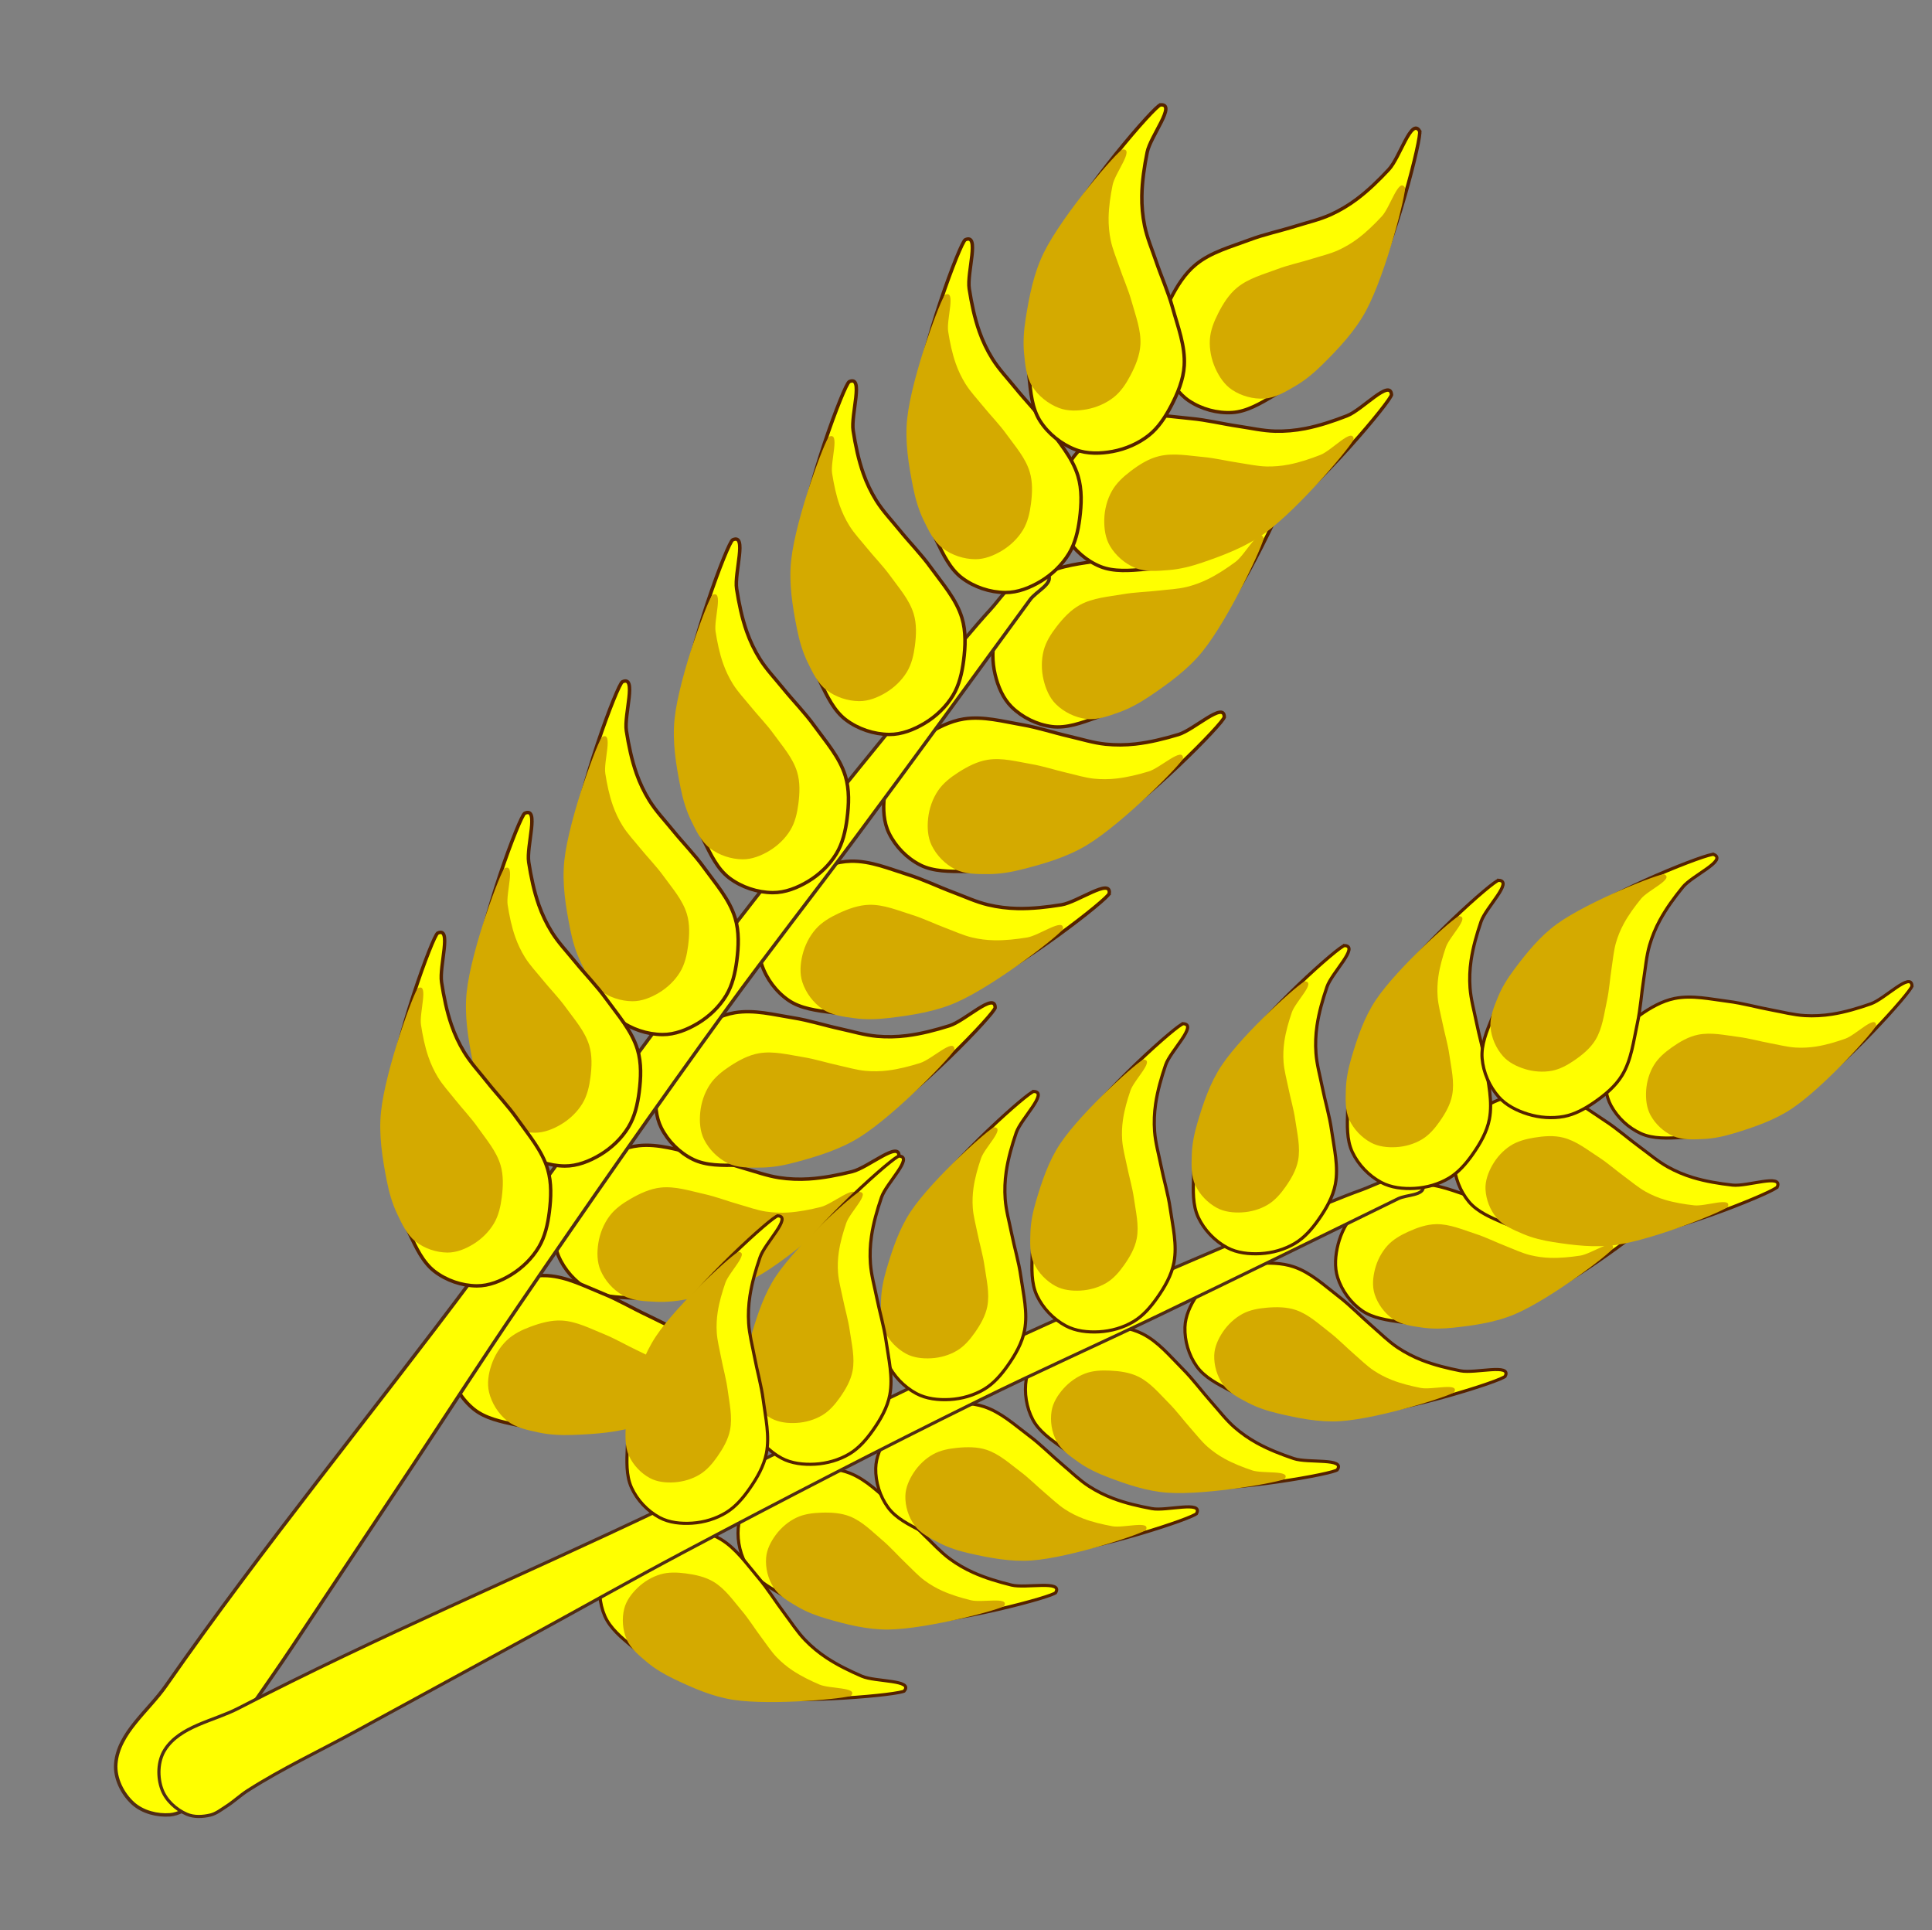 <?xml version="1.0" encoding="UTF-8" standalone="no"?>
<!-- Created with Inkscape (http://www.inkscape.org/) -->

<svg
   width="147.497mm"
   height="147.329mm"
   viewBox="0 0 147.497 147.329"
   version="1.1"
   id="svg5"
   sodipodi:docname="Food.svg"
   inkscape:version="1.2 (dc2aedaf03, 2022-05-15)"
   xmlns:inkscape="http://www.inkscape.org/namespaces/inkscape"
   xmlns:sodipodi="http://sodipodi.sourceforge.net/DTD/sodipodi-0.dtd"
   xmlns="http://www.w3.org/2000/svg"
   xmlns:svg="http://www.w3.org/2000/svg">
  <rect x="0" y="0" width="147.497" height="147.329" fill="#808080" stroke="none"/>
  <sodipodi:namedview
     id="namedview7"
     pagecolor="#2c2e2f"
     bordercolor="#666666"
     borderopacity="1.0"
     inkscape:showpageshadow="2"
     inkscape:pageopacity="0"
     inkscape:pagecheckerboard="0"
     inkscape:deskcolor="#d1d1d1"
     inkscape:document-units="mm"
     showgrid="false"
     inkscape:zoom="0.38440306"
     inkscape:cx="-508.58076"
     inkscape:cy="678.97482"
     inkscape:window-width="1920"
     inkscape:window-height="1017"
     inkscape:window-x="-8"
     inkscape:window-y="-8"
     inkscape:window-maximized="1"
     inkscape:current-layer="svg5" />
  <defs
     id="defs2">
    <inkscape:path-effect
       effect="mirror_symmetry"
       start_point="91.034,68.972"
       end_point="91.034,172.733"
       center_point="91.034,120.852"
       id="path-effect1733"
       is_visible="true"
       lpeversion="1.2"
       lpesatellites=""
       mode="free"
       discard_orig_path="false"
       fuse_paths="false"
       oposite_fuse="false"
       split_items="false"
       split_open="false"
       link_styles="false" />
    <pattern
       id="EMFhbasepattern"
       patternUnits="userSpaceOnUse"
       width="6"
       height="6"
       x="0"
       y="0" />
    <pattern
       id="EMFhbasepattern-7"
       patternUnits="userSpaceOnUse"
       width="6"
       height="6"
       x="0"
       y="0" />
  </defs>
  <g
     inkscape:groupmode="layer"
     id="layer3"
     inkscape:label="Layer 2"
     style="display:none">
    <rect
       style="display:inline;opacity:1;fill:#008000;fill-opacity:1;stroke:#d45500;stroke-width:6.917;stroke-linecap:square;stroke-linejoin:miter;stroke-dasharray:none"
       id="rect2728"
       width="137.099"
       height="140.413"
       x="-115.98"
       y="14.054"
       transform="matrix(1.024,0,0,1,122.325,-10.595)" />
  </g>
  <g
     inkscape:label="Layer 1"
     inkscape:groupmode="layer"
     id="layer1"
     style="display:inline;opacity:1;fill:#008000"
     transform="matrix(1.024,0,0,1,122.325,-10.595)">
    <g
       id="g1702">
      <g
         id="g1220-5"
         style="display:inline;fill:#008000"
         transform="rotate(180,-32.876,79.411)">
        <g
           id="g1229-3-3-0"
           inkscape:label="grain"
           transform="matrix(0.385,0.945,0.901,-0.385,-53.608,173.519)"
           style="display:inline;fill:#008000">
          <path
             style="display:inline;fill:#ffff00;stroke:#552200;stroke-width:0.261px;stroke-linecap:butt;stroke-linejoin:miter;stroke-opacity:1"
             d="m -80.333,72.671 c -0.36,0.168 -3.326,8.234 -3.78,12.604 -0.243,2.333 0.138,4.712 0.588,7.012 0.226,1.152 0.547,2.3 1.05,3.355 0.491,1.029 0.999,2.147 1.89,2.839 0.907,0.704 2.096,1.108 3.234,1.118 0.925,0.009 1.853,-0.372 2.646,-0.86 0.84,-0.517 1.591,-1.25 2.1,-2.108 0.472,-0.794 0.681,-1.745 0.798,-2.667 0.137,-1.082 0.185,-2.226 -0.126,-3.269 -0.428,-1.435 -1.453,-2.612 -2.31,-3.829 -0.715,-1.016 -1.582,-1.91 -2.352,-2.882 -0.584,-0.737 -1.232,-1.431 -1.722,-2.237 -0.394,-0.648 -0.718,-1.345 -0.966,-2.065 -0.364,-1.056 -0.586,-2.163 -0.756,-3.269 -0.19,-1.236 0.818,-4.261 -0.294,-3.743 z"
             id="path1024-2-9-3-5-01"
             sodipodi:nodetypes="saaaaaaaaaaaaaas"
             inkscape:label="grain"
             transform="matrix(0.976,0,0,1,-8.42,9.149)" />
          <path
             style="display:inline;fill:#d4aa00;stroke:none;stroke-width:0.196px;stroke-linecap:butt;stroke-linejoin:miter;stroke-opacity:1"
             d="m -81.83,76.869 c -0.27,0.126 -2.493,6.173 -2.834,9.449 -0.182,1.749 0.103,3.532 0.441,5.257 0.169,0.863 0.41,1.724 0.787,2.515 0.368,0.772 0.749,1.609 1.417,2.128 0.68,0.528 1.572,0.831 2.425,0.838 0.694,0.007 1.389,-0.279 1.984,-0.645 0.63,-0.388 1.193,-0.937 1.574,-1.58 0.354,-0.596 0.511,-1.308 0.598,-1.999 0.103,-0.811 0.139,-1.669 -0.094,-2.451 -0.321,-1.076 -1.089,-1.958 -1.732,-2.87 -0.536,-0.761 -1.186,-1.432 -1.763,-2.161 -0.438,-0.553 -0.923,-1.073 -1.291,-1.677 -0.295,-0.486 -0.538,-1.008 -0.724,-1.548 -0.273,-0.792 -0.439,-1.622 -0.567,-2.451 -0.143,-0.927 0.613,-3.194 -0.22,-2.806 z"
             id="path1024-7-8-1-3-0-9"
             sodipodi:nodetypes="saaaaaaaaaaaaaas"
             inkscape:label="grain"
             transform="matrix(0.976,0,0,1,-8.42,9.149)" />
        </g>
        <g
           id="g1229-3-3-06"
           inkscape:label="grain"
           transform="matrix(0.228,0.997,0.951,-0.228,-64.126,152.011)"
           style="display:inline;fill:#008000">
          <path
             style="display:inline;fill:#ffff00;stroke:#552200;stroke-width:0.261px;stroke-linecap:butt;stroke-linejoin:miter;stroke-opacity:1"
             d="m -80.333,72.671 c -0.36,0.168 -3.326,8.234 -3.78,12.604 -0.243,2.333 0.138,4.712 0.588,7.012 0.226,1.152 0.547,2.3 1.05,3.355 0.491,1.029 0.999,2.147 1.89,2.839 0.907,0.704 2.096,1.108 3.234,1.118 0.925,0.009 1.853,-0.372 2.646,-0.86 0.84,-0.517 1.591,-1.25 2.1,-2.108 0.472,-0.794 0.681,-1.745 0.798,-2.667 0.137,-1.082 0.185,-2.226 -0.126,-3.269 -0.428,-1.435 -1.453,-2.612 -2.31,-3.829 -0.715,-1.016 -1.582,-1.91 -2.352,-2.882 -0.584,-0.737 -1.232,-1.431 -1.722,-2.237 -0.394,-0.648 -0.718,-1.345 -0.966,-2.065 -0.364,-1.056 -0.586,-2.163 -0.756,-3.269 -0.19,-1.236 0.818,-4.261 -0.294,-3.743 z"
             id="path1024-2-9-3-5-4"
             sodipodi:nodetypes="saaaaaaaaaaaaaas"
             inkscape:label="grain"
             transform="matrix(0.976,0,0,1,-8.42,9.149)" />
          <path
             style="display:inline;fill:#d4aa00;stroke:none;stroke-width:0.196px;stroke-linecap:butt;stroke-linejoin:miter;stroke-opacity:1"
             d="m -81.83,76.869 c -0.27,0.126 -2.493,6.173 -2.834,9.449 -0.182,1.749 0.103,3.532 0.441,5.257 0.169,0.863 0.41,1.724 0.787,2.515 0.368,0.772 0.749,1.609 1.417,2.128 0.68,0.528 1.572,0.831 2.425,0.838 0.694,0.007 1.389,-0.279 1.984,-0.645 0.63,-0.388 1.193,-0.937 1.574,-1.58 0.354,-0.596 0.511,-1.308 0.598,-1.999 0.103,-0.811 0.139,-1.669 -0.094,-2.451 -0.321,-1.076 -1.089,-1.958 -1.732,-2.87 -0.536,-0.761 -1.186,-1.432 -1.763,-2.161 -0.438,-0.553 -0.923,-1.073 -1.291,-1.677 -0.295,-0.486 -0.538,-1.008 -0.724,-1.548 -0.273,-0.792 -0.439,-1.622 -0.567,-2.451 -0.143,-0.927 0.613,-3.194 -0.22,-2.806 z"
             id="path1024-7-8-1-3-0-99"
             sodipodi:nodetypes="saaaaaaaaaaaaaas"
             inkscape:label="grain"
             transform="matrix(0.976,0,0,1,-8.42,9.149)" />
        </g>
        <g
           id="g1229-3-3-48"
           inkscape:label="grain"
           transform="matrix(0.44,0.92,0.877,-0.44,-54.042,187.193)"
           style="display:inline;fill:#008000">
          <path
             style="display:inline;fill:#ffff00;stroke:#552200;stroke-width:0.261px;stroke-linecap:butt;stroke-linejoin:miter;stroke-opacity:1"
             d="m -80.333,72.671 c -0.36,0.168 -3.326,8.234 -3.78,12.604 -0.243,2.333 0.138,4.712 0.588,7.012 0.226,1.152 0.547,2.3 1.05,3.355 0.491,1.029 0.999,2.147 1.89,2.839 0.907,0.704 2.096,1.108 3.234,1.118 0.925,0.009 1.853,-0.372 2.646,-0.86 0.84,-0.517 1.591,-1.25 2.1,-2.108 0.472,-0.794 0.681,-1.745 0.798,-2.667 0.137,-1.082 0.185,-2.226 -0.126,-3.269 -0.428,-1.435 -1.453,-2.612 -2.31,-3.829 -0.715,-1.016 -1.582,-1.91 -2.352,-2.882 -0.584,-0.737 -1.232,-1.431 -1.722,-2.237 -0.394,-0.648 -0.718,-1.345 -0.966,-2.065 -0.364,-1.056 -0.586,-2.163 -0.756,-3.269 -0.19,-1.236 0.818,-4.261 -0.294,-3.743 z"
             id="path1024-2-9-3-5-0"
             sodipodi:nodetypes="saaaaaaaaaaaaaas"
             inkscape:label="grain"
             transform="matrix(0.976,0,0,1,-8.42,9.149)" />
          <path
             style="display:inline;fill:#d4aa00;stroke:none;stroke-width:0.196px;stroke-linecap:butt;stroke-linejoin:miter;stroke-opacity:1"
             d="m -81.83,76.869 c -0.27,0.126 -2.493,6.173 -2.834,9.449 -0.182,1.749 0.103,3.532 0.441,5.257 0.169,0.863 0.41,1.724 0.787,2.515 0.368,0.772 0.749,1.609 1.417,2.128 0.68,0.528 1.572,0.831 2.425,0.838 0.694,0.007 1.389,-0.279 1.984,-0.645 0.63,-0.388 1.193,-0.937 1.574,-1.58 0.354,-0.596 0.511,-1.308 0.598,-1.999 0.103,-0.811 0.139,-1.669 -0.094,-2.451 -0.321,-1.076 -1.089,-1.958 -1.732,-2.87 -0.536,-0.761 -1.186,-1.432 -1.763,-2.161 -0.438,-0.553 -0.923,-1.073 -1.291,-1.677 -0.295,-0.486 -0.538,-1.008 -0.724,-1.548 -0.273,-0.792 -0.439,-1.622 -0.567,-2.451 -0.143,-0.927 0.613,-3.194 -0.22,-2.806 z"
             id="path1024-7-8-1-3-0-2"
             sodipodi:nodetypes="saaaaaaaaaaaaaas"
             inkscape:label="grain"
             transform="matrix(0.976,0,0,1,-8.42,9.149)" />
        </g>
        <g
           id="g1229-3-3-7"
           inkscape:label="grain"
           transform="matrix(0.707,0.724,0.69,-0.707,-37.428,231.898)"
           style="display:inline;fill:#008000">
          <path
             style="display:inline;fill:#ffff00;stroke:#552200;stroke-width:0.261px;stroke-linecap:butt;stroke-linejoin:miter;stroke-opacity:1"
             d="m -80.333,72.671 c -0.36,0.168 -3.326,8.234 -3.78,12.604 -0.243,2.333 0.138,4.712 0.588,7.012 0.226,1.152 0.547,2.3 1.05,3.355 0.491,1.029 0.999,2.147 1.89,2.839 0.907,0.704 2.096,1.108 3.234,1.118 0.925,0.009 1.853,-0.372 2.646,-0.86 0.84,-0.517 1.591,-1.25 2.1,-2.108 0.472,-0.794 0.681,-1.745 0.798,-2.667 0.137,-1.082 0.185,-2.226 -0.126,-3.269 -0.428,-1.435 -1.453,-2.612 -2.31,-3.829 -0.715,-1.016 -1.582,-1.91 -2.352,-2.882 -0.584,-0.737 -1.232,-1.431 -1.722,-2.237 -0.394,-0.648 -0.718,-1.345 -0.966,-2.065 -0.364,-1.056 -0.586,-2.163 -0.756,-3.269 -0.19,-1.236 0.818,-4.261 -0.294,-3.743 z"
             id="path1024-2-9-3-5-9"
             sodipodi:nodetypes="saaaaaaaaaaaaaas"
             inkscape:label="grain"
             transform="matrix(0.976,0,0,1,-8.42,9.149)" />
          <path
             style="display:inline;fill:#d4aa00;stroke:none;stroke-width:0.196px;stroke-linecap:butt;stroke-linejoin:miter;stroke-opacity:1"
             d="m -81.83,76.869 c -0.27,0.126 -2.493,6.173 -2.834,9.449 -0.182,1.749 0.103,3.532 0.441,5.257 0.169,0.863 0.41,1.724 0.787,2.515 0.368,0.772 0.749,1.609 1.417,2.128 0.68,0.528 1.572,0.831 2.425,0.838 0.694,0.007 1.389,-0.279 1.984,-0.645 0.63,-0.388 1.193,-0.937 1.574,-1.58 0.354,-0.596 0.511,-1.308 0.598,-1.999 0.103,-0.811 0.139,-1.669 -0.094,-2.451 -0.321,-1.076 -1.089,-1.958 -1.732,-2.87 -0.536,-0.761 -1.186,-1.432 -1.763,-2.161 -0.438,-0.553 -0.923,-1.073 -1.291,-1.677 -0.295,-0.486 -0.538,-1.008 -0.724,-1.548 -0.273,-0.792 -0.439,-1.622 -0.567,-2.451 -0.143,-0.927 0.613,-3.194 -0.22,-2.806 z"
             id="path1024-7-8-1-3-0-1"
             sodipodi:nodetypes="saaaaaaaaaaaaaas"
             inkscape:label="grain"
             transform="matrix(0.976,0,0,1,-8.42,9.149)" />
        </g>
        <g
           id="g1229-3-3-4"
           inkscape:label="grain"
           transform="matrix(0.429,0.925,0.882,-0.429,-72.487,208.91)"
           style="display:inline;fill:#008000">
          <path
             style="display:inline;fill:#ffff00;stroke:#552200;stroke-width:0.261px;stroke-linecap:butt;stroke-linejoin:miter;stroke-opacity:1"
             d="m -80.333,72.671 c -0.36,0.168 -3.326,8.234 -3.78,12.604 -0.243,2.333 0.138,4.712 0.588,7.012 0.226,1.152 0.547,2.3 1.05,3.355 0.491,1.029 0.999,2.147 1.89,2.839 0.907,0.704 2.096,1.108 3.234,1.118 0.925,0.009 1.853,-0.372 2.646,-0.86 0.84,-0.517 1.591,-1.25 2.1,-2.108 0.472,-0.794 0.681,-1.745 0.798,-2.667 0.137,-1.082 0.185,-2.226 -0.126,-3.269 -0.428,-1.435 -1.453,-2.612 -2.31,-3.829 -0.715,-1.016 -1.582,-1.91 -2.352,-2.882 -0.584,-0.737 -1.232,-1.431 -1.722,-2.237 -0.394,-0.648 -0.718,-1.345 -0.966,-2.065 -0.364,-1.056 -0.586,-2.163 -0.756,-3.269 -0.19,-1.236 0.818,-4.261 -0.294,-3.743 z"
             id="path1024-2-9-3-5-3"
             sodipodi:nodetypes="saaaaaaaaaaaaaas"
             inkscape:label="grain"
             transform="matrix(0.976,0,0,1,-8.42,9.149)" />
          <path
             style="display:inline;fill:#d4aa00;stroke:none;stroke-width:0.196px;stroke-linecap:butt;stroke-linejoin:miter;stroke-opacity:1"
             d="m -81.83,76.869 c -0.27,0.126 -2.493,6.173 -2.834,9.449 -0.182,1.749 0.103,3.532 0.441,5.257 0.169,0.863 0.41,1.724 0.787,2.515 0.368,0.772 0.749,1.609 1.417,2.128 0.68,0.528 1.572,0.831 2.425,0.838 0.694,0.007 1.389,-0.279 1.984,-0.645 0.63,-0.388 1.193,-0.937 1.574,-1.58 0.354,-0.596 0.511,-1.308 0.598,-1.999 0.103,-0.811 0.139,-1.669 -0.094,-2.451 -0.321,-1.076 -1.089,-1.958 -1.732,-2.87 -0.536,-0.761 -1.186,-1.432 -1.763,-2.161 -0.438,-0.553 -0.923,-1.073 -1.291,-1.677 -0.295,-0.486 -0.538,-1.008 -0.724,-1.548 -0.273,-0.792 -0.439,-1.622 -0.567,-2.451 -0.143,-0.927 0.613,-3.194 -0.22,-2.806 z"
             id="path1024-7-8-1-3-0-3"
             sodipodi:nodetypes="saaaaaaaaaaaaaas"
             inkscape:label="grain"
             transform="matrix(0.976,0,0,1,-8.42,9.149)" />
        </g>
        <g
           id="g1229-3-3"
           inkscape:label="grain"
           transform="matrix(0.5,0.887,0.846,-0.5,-75.843,236.032)"
           style="display:inline;opacity:1;fill:#008000">
          <path
             style="display:inline;fill:#ffff00;stroke:#552200;stroke-width:0.261px;stroke-linecap:butt;stroke-linejoin:miter;stroke-opacity:1"
             d="m -80.333,72.671 c -0.36,0.168 -3.326,8.234 -3.78,12.604 -0.243,2.333 0.138,4.712 0.588,7.012 0.226,1.152 0.547,2.3 1.05,3.355 0.491,1.029 0.999,2.147 1.89,2.839 0.907,0.704 2.096,1.108 3.234,1.118 0.925,0.009 1.853,-0.372 2.646,-0.86 0.84,-0.517 1.591,-1.25 2.1,-2.108 0.472,-0.794 0.681,-1.745 0.798,-2.667 0.137,-1.082 0.185,-2.226 -0.126,-3.269 -0.428,-1.435 -1.453,-2.612 -2.31,-3.829 -0.715,-1.016 -1.582,-1.91 -2.352,-2.882 -0.584,-0.737 -1.232,-1.431 -1.722,-2.237 -0.394,-0.648 -0.718,-1.345 -0.966,-2.065 -0.364,-1.056 -0.586,-2.163 -0.756,-3.269 -0.19,-1.236 0.818,-4.261 -0.294,-3.743 z"
             id="path1024-2-9-3-5"
             sodipodi:nodetypes="saaaaaaaaaaaaaas"
             inkscape:label="grain"
             transform="matrix(0.976,0,0,1,-8.42,9.149)" />
          <path
             style="display:inline;fill:#d4aa00;stroke:none;stroke-width:0.196px;stroke-linecap:butt;stroke-linejoin:miter;stroke-opacity:1"
             d="m -81.83,76.869 c -0.27,0.126 -2.493,6.173 -2.834,9.449 -0.182,1.749 0.103,3.532 0.441,5.257 0.169,0.863 0.41,1.724 0.787,2.515 0.368,0.772 0.749,1.609 1.417,2.128 0.68,0.528 1.572,0.831 2.425,0.838 0.694,0.007 1.389,-0.279 1.984,-0.645 0.63,-0.388 1.193,-0.937 1.574,-1.58 0.354,-0.596 0.511,-1.308 0.598,-1.999 0.103,-0.811 0.139,-1.669 -0.094,-2.451 -0.321,-1.076 -1.089,-1.958 -1.732,-2.87 -0.536,-0.761 -1.186,-1.432 -1.763,-2.161 -0.438,-0.553 -0.923,-1.073 -1.291,-1.677 -0.295,-0.486 -0.538,-1.008 -0.724,-1.548 -0.273,-0.792 -0.439,-1.622 -0.567,-2.451 -0.143,-0.927 0.613,-3.194 -0.22,-2.806 z"
             id="path1024-7-8-1-3-0"
             sodipodi:nodetypes="saaaaaaaaaaaaaas"
             inkscape:label="grain"
             transform="matrix(0.976,0,0,1,-8.42,9.149)" />
        </g>
        <g
           id="g1229-3-3-1"
           inkscape:label="grain"
           transform="matrix(0.827,0.576,0.549,-0.827,-25.246,255.901)"
           style="display:inline;fill:#008000">
          <path
             style="display:inline;fill:#ffff00;stroke:#552200;stroke-width:0.261px;stroke-linecap:butt;stroke-linejoin:miter;stroke-opacity:1"
             d="m -80.333,72.671 c -0.36,0.168 -3.326,8.234 -3.78,12.604 -0.243,2.333 0.138,4.712 0.588,7.012 0.226,1.152 0.547,2.3 1.05,3.355 0.491,1.029 0.999,2.147 1.89,2.839 0.907,0.704 2.096,1.108 3.234,1.118 0.925,0.009 1.853,-0.372 2.646,-0.86 0.84,-0.517 1.591,-1.25 2.1,-2.108 0.472,-0.794 0.681,-1.745 0.798,-2.667 0.137,-1.082 0.185,-2.226 -0.126,-3.269 -0.428,-1.435 -1.453,-2.612 -2.31,-3.829 -0.715,-1.016 -1.582,-1.91 -2.352,-2.882 -0.584,-0.737 -1.232,-1.431 -1.722,-2.237 -0.394,-0.648 -0.718,-1.345 -0.966,-2.065 -0.364,-1.056 -0.586,-2.163 -0.756,-3.269 -0.19,-1.236 0.818,-4.261 -0.294,-3.743 z"
             id="path1024-2-9-3-5-35"
             sodipodi:nodetypes="saaaaaaaaaaaaaas"
             inkscape:label="grain"
             transform="matrix(0.976,0,0,1,-8.42,9.149)" />
          <path
             style="display:inline;fill:#d4aa00;stroke:none;stroke-width:0.196px;stroke-linecap:butt;stroke-linejoin:miter;stroke-opacity:1"
             d="m -81.83,76.869 c -0.27,0.126 -2.493,6.173 -2.834,9.449 -0.182,1.749 0.103,3.532 0.441,5.257 0.169,0.863 0.41,1.724 0.787,2.515 0.368,0.772 0.749,1.609 1.417,2.128 0.68,0.528 1.572,0.831 2.425,0.838 0.694,0.007 1.389,-0.279 1.984,-0.645 0.63,-0.388 1.193,-0.937 1.574,-1.58 0.354,-0.596 0.511,-1.308 0.598,-1.999 0.103,-0.811 0.139,-1.669 -0.094,-2.451 -0.321,-1.076 -1.089,-1.958 -1.732,-2.87 -0.536,-0.761 -1.186,-1.432 -1.763,-2.161 -0.438,-0.553 -0.923,-1.073 -1.291,-1.677 -0.295,-0.486 -0.538,-1.008 -0.724,-1.548 -0.273,-0.792 -0.439,-1.622 -0.567,-2.451 -0.143,-0.927 0.613,-3.194 -0.22,-2.806 z"
             id="path1024-7-8-1-3-0-6"
             sodipodi:nodetypes="saaaaaaaaaaaaaas"
             inkscape:label="grain"
             transform="matrix(0.976,0,0,1,-8.42,9.149)" />
        </g>
        <g
           id="g1229-3-3-75"
           inkscape:label="grain"
           transform="matrix(0.307,0.975,0.929,-0.307,-78.348,189.804)"
           style="display:inline;fill:#008000">
          <path
             style="display:inline;fill:#ffff00;stroke:#552200;stroke-width:0.261px;stroke-linecap:butt;stroke-linejoin:miter;stroke-opacity:1"
             d="m -80.333,72.671 c -0.36,0.168 -3.326,8.234 -3.78,12.604 -0.243,2.333 0.138,4.712 0.588,7.012 0.226,1.152 0.547,2.3 1.05,3.355 0.491,1.029 0.999,2.147 1.89,2.839 0.907,0.704 2.096,1.108 3.234,1.118 0.925,0.009 1.853,-0.372 2.646,-0.86 0.84,-0.517 1.591,-1.25 2.1,-2.108 0.472,-0.794 0.681,-1.745 0.798,-2.667 0.137,-1.082 0.185,-2.226 -0.126,-3.269 -0.428,-1.435 -1.453,-2.612 -2.31,-3.829 -0.715,-1.016 -1.582,-1.91 -2.352,-2.882 -0.584,-0.737 -1.232,-1.431 -1.722,-2.237 -0.394,-0.648 -0.718,-1.345 -0.966,-2.065 -0.364,-1.056 -0.586,-2.163 -0.756,-3.269 -0.19,-1.236 0.818,-4.261 -0.294,-3.743 z"
             id="path1024-2-9-3-5-96"
             sodipodi:nodetypes="saaaaaaaaaaaaaas"
             inkscape:label="grain"
             transform="matrix(0.976,0,0,1,-8.42,9.149)" />
          <path
             style="display:inline;fill:#d4aa00;stroke:none;stroke-width:0.196px;stroke-linecap:butt;stroke-linejoin:miter;stroke-opacity:1"
             d="m -81.83,76.869 c -0.27,0.126 -2.493,6.173 -2.834,9.449 -0.182,1.749 0.103,3.532 0.441,5.257 0.169,0.863 0.41,1.724 0.787,2.515 0.368,0.772 0.749,1.609 1.417,2.128 0.68,0.528 1.572,0.831 2.425,0.838 0.694,0.007 1.389,-0.279 1.984,-0.645 0.63,-0.388 1.193,-0.937 1.574,-1.58 0.354,-0.596 0.511,-1.308 0.598,-1.999 0.103,-0.811 0.139,-1.669 -0.094,-2.451 -0.321,-1.076 -1.089,-1.958 -1.732,-2.87 -0.536,-0.761 -1.186,-1.432 -1.763,-2.161 -0.438,-0.553 -0.923,-1.073 -1.291,-1.677 -0.295,-0.486 -0.538,-1.008 -0.724,-1.548 -0.273,-0.792 -0.439,-1.622 -0.567,-2.451 -0.143,-0.927 0.613,-3.194 -0.22,-2.806 z"
             id="path1024-7-8-1-3-0-0"
             sodipodi:nodetypes="saaaaaaaaaaaaaas"
             inkscape:label="grain"
             transform="matrix(0.976,0,0,1,-8.42,9.149)" />
        </g>
      </g>
      <path
         style="fill:#ffff00;stroke:#502d16;stroke-width:0.261px;stroke-linecap:butt;stroke-linejoin:miter;stroke-opacity:1"
         d="m -105.063,148.27 c -0.481,0.429 -1.087,0.801 -1.723,0.852 -0.949,0.075 -2.02,-0.204 -2.732,-0.852 -0.809,-0.735 -1.392,-1.938 -1.307,-3.042 0.181,-2.355 2.423,-4.024 3.742,-5.962 7.259,-10.668 15.333,-20.73 22.929,-31.149 6.336,-8.69 12.429,-17.567 18.89,-26.16 5.166,-6.871 10.499,-13.61 15.887,-20.299 1.239,-1.538 2.468,-3.087 3.78,-4.56 0.647,-0.727 1.177,-1.63 2.016,-2.108 0.677,-0.385 1.844,-1.18 2.268,-0.516 0.418,0.652 -0.895,1.263 -1.344,1.893 -4.301,6.031 -8.59,12.071 -12.937,18.068 -3.198,4.413 -6.518,8.734 -9.671,13.181 -5.287,7.457 -10.432,15.019 -15.504,22.632 -2.705,4.061 -5.304,8.194 -7.96,12.289 -2.987,4.605 -5.985,9.203 -8.97,13.81 -1.864,2.877 -3.914,5.639 -5.584,8.639 -0.36,0.646 -0.59,1.362 -0.95,2.008 -0.248,0.444 -0.455,0.942 -0.832,1.278 z"
         id="path926"
         sodipodi:nodetypes="aaaaaaaaaaaaaaaaaaaa"
         inkscape:label="stalk1" />
      <g
         id="g1220">
        <g
           id="g1050-1"
           inkscape:label="grain"
           style="display:inline;fill:#008000"
           transform="translate(7.28,-10.035)">
          <path
             style="fill:#ffff00;stroke:#552200;stroke-width:0.261px;stroke-linecap:butt;stroke-linejoin:miter;stroke-opacity:1"
             d="m -80.333,72.671 c -0.36,0.168 -3.326,8.234 -3.78,12.604 -0.243,2.333 0.138,4.712 0.588,7.012 0.226,1.152 0.547,2.3 1.05,3.355 0.491,1.029 0.999,2.147 1.89,2.839 0.907,0.704 2.096,1.108 3.234,1.118 0.925,0.009 1.853,-0.372 2.646,-0.86 0.84,-0.517 1.591,-1.25 2.1,-2.108 0.472,-0.794 0.681,-1.745 0.798,-2.667 0.137,-1.082 0.185,-2.226 -0.126,-3.269 -0.428,-1.435 -1.453,-2.612 -2.31,-3.829 -0.715,-1.016 -1.582,-1.91 -2.352,-2.882 -0.584,-0.737 -1.232,-1.431 -1.722,-2.237 -0.394,-0.648 -0.718,-1.345 -0.966,-2.065 -0.364,-1.056 -0.586,-2.163 -0.756,-3.269 -0.19,-1.236 0.818,-4.261 -0.294,-3.743 z"
             id="path1024-2"
             sodipodi:nodetypes="saaaaaaaaaaaaaas"
             inkscape:label="grain" />
          <path
             style="display:inline;fill:#d4aa00;stroke:none;stroke-width:0.196px;stroke-linecap:butt;stroke-linejoin:miter;stroke-opacity:1"
             d="m -81.83,76.869 c -0.27,0.126 -2.493,6.173 -2.834,9.449 -0.182,1.749 0.103,3.532 0.441,5.257 0.169,0.863 0.41,1.724 0.787,2.515 0.368,0.772 0.749,1.609 1.417,2.128 0.68,0.528 1.572,0.831 2.425,0.838 0.694,0.007 1.389,-0.279 1.984,-0.645 0.63,-0.388 1.193,-0.937 1.574,-1.58 0.354,-0.596 0.511,-1.308 0.598,-1.999 0.103,-0.811 0.139,-1.669 -0.094,-2.451 -0.321,-1.076 -1.089,-1.958 -1.732,-2.87 -0.536,-0.761 -1.186,-1.432 -1.763,-2.161 -0.438,-0.553 -0.923,-1.073 -1.291,-1.677 -0.295,-0.486 -0.538,-1.008 -0.724,-1.548 -0.273,-0.792 -0.439,-1.622 -0.567,-2.451 -0.143,-0.927 0.613,-3.194 -0.22,-2.806 z"
             id="path1024-7-8"
             sodipodi:nodetypes="saaaaaaaaaaaaaas"
             inkscape:label="grain" />
        </g>
        <g
           id="g1050-1-3"
           inkscape:label="grain"
           style="display:inline;fill:#008000"
           transform="translate(15.501,-20.868)">
          <path
             style="fill:#ffff00;stroke:#552200;stroke-width:0.261px;stroke-linecap:butt;stroke-linejoin:miter;stroke-opacity:1"
             d="m -80.333,72.671 c -0.36,0.168 -3.326,8.234 -3.78,12.604 -0.243,2.333 0.138,4.712 0.588,7.012 0.226,1.152 0.547,2.3 1.05,3.355 0.491,1.029 0.999,2.147 1.89,2.839 0.907,0.704 2.096,1.108 3.234,1.118 0.925,0.009 1.853,-0.372 2.646,-0.86 0.84,-0.517 1.591,-1.25 2.1,-2.108 0.472,-0.794 0.681,-1.745 0.798,-2.667 0.137,-1.082 0.185,-2.226 -0.126,-3.269 -0.428,-1.435 -1.453,-2.612 -2.31,-3.829 -0.715,-1.016 -1.582,-1.91 -2.352,-2.882 -0.584,-0.737 -1.232,-1.431 -1.722,-2.237 -0.394,-0.648 -0.718,-1.345 -0.966,-2.065 -0.364,-1.056 -0.586,-2.163 -0.756,-3.269 -0.19,-1.236 0.818,-4.261 -0.294,-3.743 z"
             id="path1024-2-7"
             sodipodi:nodetypes="saaaaaaaaaaaaaas"
             inkscape:label="grain" />
          <path
             style="display:inline;fill:#d4aa00;stroke:none;stroke-width:0.196px;stroke-linecap:butt;stroke-linejoin:miter;stroke-opacity:1"
             d="m -81.83,76.869 c -0.27,0.126 -2.493,6.173 -2.834,9.449 -0.182,1.749 0.103,3.532 0.441,5.257 0.169,0.863 0.41,1.724 0.787,2.515 0.368,0.772 0.749,1.609 1.417,2.128 0.68,0.528 1.572,0.831 2.425,0.838 0.694,0.007 1.389,-0.279 1.984,-0.645 0.63,-0.388 1.193,-0.937 1.574,-1.58 0.354,-0.596 0.511,-1.308 0.598,-1.999 0.103,-0.811 0.139,-1.669 -0.094,-2.451 -0.321,-1.076 -1.089,-1.958 -1.732,-2.87 -0.536,-0.761 -1.186,-1.432 -1.763,-2.161 -0.438,-0.553 -0.923,-1.073 -1.291,-1.677 -0.295,-0.486 -0.538,-1.008 -0.724,-1.548 -0.273,-0.792 -0.439,-1.622 -0.567,-2.451 -0.143,-0.927 0.613,-3.194 -0.22,-2.806 z"
             id="path1024-7-8-4"
             sodipodi:nodetypes="saaaaaaaaaaaaaas"
             inkscape:label="grain" />
        </g>
        <g
           id="g1050-1-1"
           inkscape:label="grain"
           style="display:inline;fill:#008000"
           transform="translate(24.19,-32.942)">
          <path
             style="fill:#ffff00;stroke:#552200;stroke-width:0.261px;stroke-linecap:butt;stroke-linejoin:miter;stroke-opacity:1"
             d="m -80.333,72.671 c -0.36,0.168 -3.326,8.234 -3.78,12.604 -0.243,2.333 0.138,4.712 0.588,7.012 0.226,1.152 0.547,2.3 1.05,3.355 0.491,1.029 0.999,2.147 1.89,2.839 0.907,0.704 2.096,1.108 3.234,1.118 0.925,0.009 1.853,-0.372 2.646,-0.86 0.84,-0.517 1.591,-1.25 2.1,-2.108 0.472,-0.794 0.681,-1.745 0.798,-2.667 0.137,-1.082 0.185,-2.226 -0.126,-3.269 -0.428,-1.435 -1.453,-2.612 -2.31,-3.829 -0.715,-1.016 -1.582,-1.91 -2.352,-2.882 -0.584,-0.737 -1.232,-1.431 -1.722,-2.237 -0.394,-0.648 -0.718,-1.345 -0.966,-2.065 -0.364,-1.056 -0.586,-2.163 -0.756,-3.269 -0.19,-1.236 0.818,-4.261 -0.294,-3.743 z"
             id="path1024-2-71"
             sodipodi:nodetypes="saaaaaaaaaaaaaas"
             inkscape:label="grain" />
          <path
             style="display:inline;fill:#d4aa00;stroke:none;stroke-width:0.196px;stroke-linecap:butt;stroke-linejoin:miter;stroke-opacity:1"
             d="m -81.83,76.869 c -0.27,0.126 -2.493,6.173 -2.834,9.449 -0.182,1.749 0.103,3.532 0.441,5.257 0.169,0.863 0.41,1.724 0.787,2.515 0.368,0.772 0.749,1.609 1.417,2.128 0.68,0.528 1.572,0.831 2.425,0.838 0.694,0.007 1.389,-0.279 1.984,-0.645 0.63,-0.388 1.193,-0.937 1.574,-1.58 0.354,-0.596 0.511,-1.308 0.598,-1.999 0.103,-0.811 0.139,-1.669 -0.094,-2.451 -0.321,-1.076 -1.089,-1.958 -1.732,-2.87 -0.536,-0.761 -1.186,-1.432 -1.763,-2.161 -0.438,-0.553 -0.923,-1.073 -1.291,-1.677 -0.295,-0.486 -0.538,-1.008 -0.724,-1.548 -0.273,-0.792 -0.439,-1.622 -0.567,-2.451 -0.143,-0.927 0.613,-3.194 -0.22,-2.806 z"
             id="path1024-7-8-5"
             sodipodi:nodetypes="saaaaaaaaaaaaaas"
             inkscape:label="grain" />
        </g>
        <g
           id="g1050-1-5"
           inkscape:label="grain"
           style="display:inline;fill:#008000"
           transform="translate(32.842,-43.775)">
          <path
             style="fill:#ffff00;stroke:#552200;stroke-width:0.261px;stroke-linecap:butt;stroke-linejoin:miter;stroke-opacity:1"
             d="m -80.333,72.671 c -0.36,0.168 -3.326,8.234 -3.78,12.604 -0.243,2.333 0.138,4.712 0.588,7.012 0.226,1.152 0.547,2.3 1.05,3.355 0.491,1.029 0.999,2.147 1.89,2.839 0.907,0.704 2.096,1.108 3.234,1.118 0.925,0.009 1.853,-0.372 2.646,-0.86 0.84,-0.517 1.591,-1.25 2.1,-2.108 0.472,-0.794 0.681,-1.745 0.798,-2.667 0.137,-1.082 0.185,-2.226 -0.126,-3.269 -0.428,-1.435 -1.453,-2.612 -2.31,-3.829 -0.715,-1.016 -1.582,-1.91 -2.352,-2.882 -0.584,-0.737 -1.232,-1.431 -1.722,-2.237 -0.394,-0.648 -0.718,-1.345 -0.966,-2.065 -0.364,-1.056 -0.586,-2.163 -0.756,-3.269 -0.19,-1.236 0.818,-4.261 -0.294,-3.743 z"
             id="path1024-2-4"
             sodipodi:nodetypes="saaaaaaaaaaaaaas"
             inkscape:label="grain" />
          <path
             style="display:inline;fill:#d4aa00;stroke:none;stroke-width:0.196px;stroke-linecap:butt;stroke-linejoin:miter;stroke-opacity:1"
             d="m -81.83,76.869 c -0.27,0.126 -2.493,6.173 -2.834,9.449 -0.182,1.749 0.103,3.532 0.441,5.257 0.169,0.863 0.41,1.724 0.787,2.515 0.368,0.772 0.749,1.609 1.417,2.128 0.68,0.528 1.572,0.831 2.425,0.838 0.694,0.007 1.389,-0.279 1.984,-0.645 0.63,-0.388 1.193,-0.937 1.574,-1.58 0.354,-0.596 0.511,-1.308 0.598,-1.999 0.103,-0.811 0.139,-1.669 -0.094,-2.451 -0.321,-1.076 -1.089,-1.958 -1.732,-2.87 -0.536,-0.761 -1.186,-1.432 -1.763,-2.161 -0.438,-0.553 -0.923,-1.073 -1.291,-1.677 -0.295,-0.486 -0.538,-1.008 -0.724,-1.548 -0.273,-0.792 -0.439,-1.622 -0.567,-2.451 -0.143,-0.927 0.613,-3.194 -0.22,-2.806 z"
             id="path1024-7-8-0"
             sodipodi:nodetypes="saaaaaaaaaaaaaas"
             inkscape:label="grain" />
        </g>
        <g
           id="g1050-1-5-0"
           inkscape:label="grain"
           style="display:inline;fill:#008000"
           transform="matrix(0.938,0.356,-0.339,0.938,67.052,-20.968)">
          <path
             style="fill:#ffff00;stroke:#552200;stroke-width:0.261px;stroke-linecap:butt;stroke-linejoin:miter;stroke-opacity:1"
             d="m -80.333,72.671 c -0.36,0.168 -3.326,8.234 -3.78,12.604 -0.243,2.333 0.138,4.712 0.588,7.012 0.226,1.152 0.547,2.3 1.05,3.355 0.491,1.029 0.999,2.147 1.89,2.839 0.907,0.704 2.096,1.108 3.234,1.118 0.925,0.009 1.853,-0.372 2.646,-0.86 0.84,-0.517 1.591,-1.25 2.1,-2.108 0.472,-0.794 0.681,-1.745 0.798,-2.667 0.137,-1.082 0.185,-2.226 -0.126,-3.269 -0.428,-1.435 -1.453,-2.612 -2.31,-3.829 -0.715,-1.016 -1.582,-1.91 -2.352,-2.882 -0.584,-0.737 -1.232,-1.431 -1.722,-2.237 -0.394,-0.648 -0.718,-1.345 -0.966,-2.065 -0.364,-1.056 -0.586,-2.163 -0.756,-3.269 -0.19,-1.236 0.818,-4.261 -0.294,-3.743 z"
             id="path1024-2-4-8"
             sodipodi:nodetypes="saaaaaaaaaaaaaas"
             inkscape:label="grain" />
          <path
             style="display:inline;fill:#d4aa00;stroke:none;stroke-width:0.196px;stroke-linecap:butt;stroke-linejoin:miter;stroke-opacity:1"
             d="m -81.83,76.869 c -0.27,0.126 -2.493,6.173 -2.834,9.449 -0.182,1.749 0.103,3.532 0.441,5.257 0.169,0.863 0.41,1.724 0.787,2.515 0.368,0.772 0.749,1.609 1.417,2.128 0.68,0.528 1.572,0.831 2.425,0.838 0.694,0.007 1.389,-0.279 1.984,-0.645 0.63,-0.388 1.193,-0.937 1.574,-1.58 0.354,-0.596 0.511,-1.308 0.598,-1.999 0.103,-0.811 0.139,-1.669 -0.094,-2.451 -0.321,-1.076 -1.089,-1.958 -1.732,-2.87 -0.536,-0.761 -1.186,-1.432 -1.763,-2.161 -0.438,-0.553 -0.923,-1.073 -1.291,-1.677 -0.295,-0.486 -0.538,-1.008 -0.724,-1.548 -0.273,-0.792 -0.439,-1.622 -0.567,-2.451 -0.143,-0.927 0.613,-3.194 -0.22,-2.806 z"
             id="path1024-7-8-0-1"
             sodipodi:nodetypes="saaaaaaaaaaaaaas"
             inkscape:label="grain" />
        </g>
        <g
           id="g1050"
           inkscape:label="grain"
           style="display:inline;opacity:1;fill:#008000">
          <path
             style="fill:#ffff00;stroke:#552200;stroke-width:0.261px;stroke-linecap:butt;stroke-linejoin:miter;stroke-opacity:1"
             d="m -80.333,72.671 c -0.36,0.168 -3.326,8.234 -3.78,12.604 -0.243,2.333 0.138,4.712 0.588,7.012 0.226,1.152 0.547,2.3 1.05,3.355 0.491,1.029 0.999,2.147 1.89,2.839 0.907,0.704 2.096,1.108 3.234,1.118 0.925,0.009 1.853,-0.372 2.646,-0.86 0.84,-0.517 1.591,-1.25 2.1,-2.108 0.472,-0.794 0.681,-1.745 0.798,-2.667 0.137,-1.082 0.185,-2.226 -0.126,-3.269 -0.428,-1.435 -1.453,-2.612 -2.31,-3.829 -0.715,-1.016 -1.582,-1.91 -2.352,-2.882 -0.584,-0.737 -1.232,-1.431 -1.722,-2.237 -0.394,-0.648 -0.718,-1.345 -0.966,-2.065 -0.364,-1.056 -0.586,-2.163 -0.756,-3.269 -0.19,-1.236 0.818,-4.261 -0.294,-3.743 z"
             id="path1024"
             sodipodi:nodetypes="saaaaaaaaaaaaaas"
             inkscape:label="grain" />
          <path
             style="display:inline;fill:#d4aa00;stroke:none;stroke-width:0.196px;stroke-linecap:butt;stroke-linejoin:miter;stroke-opacity:1"
             d="m -81.83,76.869 c -0.27,0.126 -2.493,6.173 -2.834,9.449 -0.182,1.749 0.103,3.532 0.441,5.257 0.169,0.863 0.41,1.724 0.787,2.515 0.368,0.772 0.749,1.609 1.417,2.128 0.68,0.528 1.572,0.831 2.425,0.838 0.694,0.007 1.389,-0.279 1.984,-0.645 0.63,-0.388 1.193,-0.937 1.574,-1.58 0.354,-0.596 0.511,-1.308 0.598,-1.999 0.103,-0.811 0.139,-1.669 -0.094,-2.451 -0.321,-1.076 -1.089,-1.958 -1.732,-2.87 -0.536,-0.761 -1.186,-1.432 -1.763,-2.161 -0.438,-0.553 -0.923,-1.073 -1.291,-1.677 -0.295,-0.486 -0.538,-1.008 -0.724,-1.548 -0.273,-0.792 -0.439,-1.622 -0.567,-2.451 -0.143,-0.927 0.613,-3.194 -0.22,-2.806 z"
             id="path1024-7"
             sodipodi:nodetypes="saaaaaaaaaaaaaas"
             inkscape:label="grain" />
        </g>
        <g
           id="g1229"
           inkscape:label="grain">
          <path
             style="display:inline;fill:#ffff00;stroke:#552200;stroke-width:0.261px;stroke-linecap:butt;stroke-linejoin:miter;stroke-opacity:1"
             d="m -80.333,72.671 c -0.36,0.168 -3.326,8.234 -3.78,12.604 -0.243,2.333 0.138,4.712 0.588,7.012 0.226,1.152 0.547,2.3 1.05,3.355 0.491,1.029 0.999,2.147 1.89,2.839 0.907,0.704 2.096,1.108 3.234,1.118 0.925,0.009 1.853,-0.372 2.646,-0.86 0.84,-0.517 1.591,-1.25 2.1,-2.108 0.472,-0.794 0.681,-1.745 0.798,-2.667 0.137,-1.082 0.185,-2.226 -0.126,-3.269 -0.428,-1.435 -1.453,-2.612 -2.31,-3.829 -0.715,-1.016 -1.582,-1.91 -2.352,-2.882 -0.584,-0.737 -1.232,-1.431 -1.722,-2.237 -0.394,-0.648 -0.718,-1.345 -0.966,-2.065 -0.364,-1.056 -0.586,-2.163 -0.756,-3.269 -0.19,-1.236 0.818,-4.261 -0.294,-3.743 z"
             id="path1024-2-9"
             sodipodi:nodetypes="saaaaaaaaaaaaaas"
             inkscape:label="grain"
             transform="matrix(0.976,0,0,1,-8.42,9.149)" />
          <path
             style="display:inline;fill:#d4aa00;stroke:none;stroke-width:0.196px;stroke-linecap:butt;stroke-linejoin:miter;stroke-opacity:1"
             d="m -81.83,76.869 c -0.27,0.126 -2.493,6.173 -2.834,9.449 -0.182,1.749 0.103,3.532 0.441,5.257 0.169,0.863 0.41,1.724 0.787,2.515 0.368,0.772 0.749,1.609 1.417,2.128 0.68,0.528 1.572,0.831 2.425,0.838 0.694,0.007 1.389,-0.279 1.984,-0.645 0.63,-0.388 1.193,-0.937 1.574,-1.58 0.354,-0.596 0.511,-1.308 0.598,-1.999 0.103,-0.811 0.139,-1.669 -0.094,-2.451 -0.321,-1.076 -1.089,-1.958 -1.732,-2.87 -0.536,-0.761 -1.186,-1.432 -1.763,-2.161 -0.438,-0.553 -0.923,-1.073 -1.291,-1.677 -0.295,-0.486 -0.538,-1.008 -0.724,-1.548 -0.273,-0.792 -0.439,-1.622 -0.567,-2.451 -0.143,-0.927 0.613,-3.194 -0.22,-2.806 z"
             id="path1024-7-8-1"
             sodipodi:nodetypes="saaaaaaaaaaaaaas"
             inkscape:label="grain"
             transform="matrix(0.976,0,0,1,-8.42,9.149)" />
        </g>
      </g>
    </g>
    <g
       id="g1702-9"
       style="display:inline;fill:#008000"
       transform="matrix(0.808,0.436,-0.415,0.808,42.643,75.147)">
      <g
         id="g1220-5-9"
         style="display:inline;fill:#008000"
         transform="rotate(180,-32.876,79.411)">
        <g
           id="g1229-3-3-0-9"
           inkscape:label="grain"
           transform="matrix(0.385,0.945,0.901,-0.385,-53.608,173.519)"
           style="display:inline;fill:#008000">
          <path
             style="display:inline;fill:#ffff00;stroke:#552200;stroke-width:0.261px;stroke-linecap:butt;stroke-linejoin:miter;stroke-opacity:1"
             d="m -80.333,72.671 c -0.36,0.168 -3.326,8.234 -3.78,12.604 -0.243,2.333 0.138,4.712 0.588,7.012 0.226,1.152 0.547,2.3 1.05,3.355 0.491,1.029 0.999,2.147 1.89,2.839 0.907,0.704 2.096,1.108 3.234,1.118 0.925,0.009 1.853,-0.372 2.646,-0.86 0.84,-0.517 1.591,-1.25 2.1,-2.108 0.472,-0.794 0.681,-1.745 0.798,-2.667 0.137,-1.082 0.185,-2.226 -0.126,-3.269 -0.428,-1.435 -1.453,-2.612 -2.31,-3.829 -0.715,-1.016 -1.582,-1.91 -2.352,-2.882 -0.584,-0.737 -1.232,-1.431 -1.722,-2.237 -0.394,-0.648 -0.718,-1.345 -0.966,-2.065 -0.364,-1.056 -0.586,-2.163 -0.756,-3.269 -0.19,-1.236 0.818,-4.261 -0.294,-3.743 z"
             id="path1024-2-9-3-5-01-9"
             sodipodi:nodetypes="saaaaaaaaaaaaaas"
             inkscape:label="grain"
             transform="matrix(0.976,0,0,1,-8.42,9.149)" />
          <path
             style="display:inline;fill:#d4aa00;stroke:none;stroke-width:0.196px;stroke-linecap:butt;stroke-linejoin:miter;stroke-opacity:1"
             d="m -81.83,76.869 c -0.27,0.126 -2.493,6.173 -2.834,9.449 -0.182,1.749 0.103,3.532 0.441,5.257 0.169,0.863 0.41,1.724 0.787,2.515 0.368,0.772 0.749,1.609 1.417,2.128 0.68,0.528 1.572,0.831 2.425,0.838 0.694,0.007 1.389,-0.279 1.984,-0.645 0.63,-0.388 1.193,-0.937 1.574,-1.58 0.354,-0.596 0.511,-1.308 0.598,-1.999 0.103,-0.811 0.139,-1.669 -0.094,-2.451 -0.321,-1.076 -1.089,-1.958 -1.732,-2.87 -0.536,-0.761 -1.186,-1.432 -1.763,-2.161 -0.438,-0.553 -0.923,-1.073 -1.291,-1.677 -0.295,-0.486 -0.538,-1.008 -0.724,-1.548 -0.273,-0.792 -0.439,-1.622 -0.567,-2.451 -0.143,-0.927 0.613,-3.194 -0.22,-2.806 z"
             id="path1024-7-8-1-3-0-9-8"
             sodipodi:nodetypes="saaaaaaaaaaaaaas"
             inkscape:label="grain"
             transform="matrix(0.976,0,0,1,-8.42,9.149)" />
        </g>
        <g
           id="g1229-3-3-06-6"
           inkscape:label="grain"
           transform="matrix(0.228,0.997,0.951,-0.228,-64.126,152.011)"
           style="display:inline;fill:#008000">
          <path
             style="display:inline;fill:#ffff00;stroke:#552200;stroke-width:0.261px;stroke-linecap:butt;stroke-linejoin:miter;stroke-opacity:1"
             d="m -80.333,72.671 c -0.36,0.168 -3.326,8.234 -3.78,12.604 -0.243,2.333 0.138,4.712 0.588,7.012 0.226,1.152 0.547,2.3 1.05,3.355 0.491,1.029 0.999,2.147 1.89,2.839 0.907,0.704 2.096,1.108 3.234,1.118 0.925,0.009 1.853,-0.372 2.646,-0.86 0.84,-0.517 1.591,-1.25 2.1,-2.108 0.472,-0.794 0.681,-1.745 0.798,-2.667 0.137,-1.082 0.185,-2.226 -0.126,-3.269 -0.428,-1.435 -1.453,-2.612 -2.31,-3.829 -0.715,-1.016 -1.582,-1.91 -2.352,-2.882 -0.584,-0.737 -1.232,-1.431 -1.722,-2.237 -0.394,-0.648 -0.718,-1.345 -0.966,-2.065 -0.364,-1.056 -0.586,-2.163 -0.756,-3.269 -0.19,-1.236 0.818,-4.261 -0.294,-3.743 z"
             id="path1024-2-9-3-5-4-3"
             sodipodi:nodetypes="saaaaaaaaaaaaaas"
             inkscape:label="grain"
             transform="matrix(0.976,0,0,1,-8.42,9.149)" />
          <path
             style="display:inline;fill:#d4aa00;stroke:none;stroke-width:0.196px;stroke-linecap:butt;stroke-linejoin:miter;stroke-opacity:1"
             d="m -81.83,76.869 c -0.27,0.126 -2.493,6.173 -2.834,9.449 -0.182,1.749 0.103,3.532 0.441,5.257 0.169,0.863 0.41,1.724 0.787,2.515 0.368,0.772 0.749,1.609 1.417,2.128 0.68,0.528 1.572,0.831 2.425,0.838 0.694,0.007 1.389,-0.279 1.984,-0.645 0.63,-0.388 1.193,-0.937 1.574,-1.58 0.354,-0.596 0.511,-1.308 0.598,-1.999 0.103,-0.811 0.139,-1.669 -0.094,-2.451 -0.321,-1.076 -1.089,-1.958 -1.732,-2.87 -0.536,-0.761 -1.186,-1.432 -1.763,-2.161 -0.438,-0.553 -0.923,-1.073 -1.291,-1.677 -0.295,-0.486 -0.538,-1.008 -0.724,-1.548 -0.273,-0.792 -0.439,-1.622 -0.567,-2.451 -0.143,-0.927 0.613,-3.194 -0.22,-2.806 z"
             id="path1024-7-8-1-3-0-99-5"
             sodipodi:nodetypes="saaaaaaaaaaaaaas"
             inkscape:label="grain"
             transform="matrix(0.976,0,0,1,-8.42,9.149)" />
        </g>
        <g
           id="g1229-3-3-48-8"
           inkscape:label="grain"
           transform="matrix(0.44,0.92,0.877,-0.44,-54.042,187.193)"
           style="display:inline;fill:#008000">
          <path
             style="display:inline;fill:#ffff00;stroke:#552200;stroke-width:0.261px;stroke-linecap:butt;stroke-linejoin:miter;stroke-opacity:1"
             d="m -80.333,72.671 c -0.36,0.168 -3.326,8.234 -3.78,12.604 -0.243,2.333 0.138,4.712 0.588,7.012 0.226,1.152 0.547,2.3 1.05,3.355 0.491,1.029 0.999,2.147 1.89,2.839 0.907,0.704 2.096,1.108 3.234,1.118 0.925,0.009 1.853,-0.372 2.646,-0.86 0.84,-0.517 1.591,-1.25 2.1,-2.108 0.472,-0.794 0.681,-1.745 0.798,-2.667 0.137,-1.082 0.185,-2.226 -0.126,-3.269 -0.428,-1.435 -1.453,-2.612 -2.31,-3.829 -0.715,-1.016 -1.582,-1.91 -2.352,-2.882 -0.584,-0.737 -1.232,-1.431 -1.722,-2.237 -0.394,-0.648 -0.718,-1.345 -0.966,-2.065 -0.364,-1.056 -0.586,-2.163 -0.756,-3.269 -0.19,-1.236 0.818,-4.261 -0.294,-3.743 z"
             id="path1024-2-9-3-5-0-0"
             sodipodi:nodetypes="saaaaaaaaaaaaaas"
             inkscape:label="grain"
             transform="matrix(0.976,0,0,1,-8.42,9.149)" />
          <path
             style="display:inline;fill:#d4aa00;stroke:none;stroke-width:0.196px;stroke-linecap:butt;stroke-linejoin:miter;stroke-opacity:1"
             d="m -81.83,76.869 c -0.27,0.126 -2.493,6.173 -2.834,9.449 -0.182,1.749 0.103,3.532 0.441,5.257 0.169,0.863 0.41,1.724 0.787,2.515 0.368,0.772 0.749,1.609 1.417,2.128 0.68,0.528 1.572,0.831 2.425,0.838 0.694,0.007 1.389,-0.279 1.984,-0.645 0.63,-0.388 1.193,-0.937 1.574,-1.58 0.354,-0.596 0.511,-1.308 0.598,-1.999 0.103,-0.811 0.139,-1.669 -0.094,-2.451 -0.321,-1.076 -1.089,-1.958 -1.732,-2.87 -0.536,-0.761 -1.186,-1.432 -1.763,-2.161 -0.438,-0.553 -0.923,-1.073 -1.291,-1.677 -0.295,-0.486 -0.538,-1.008 -0.724,-1.548 -0.273,-0.792 -0.439,-1.622 -0.567,-2.451 -0.143,-0.927 0.613,-3.194 -0.22,-2.806 z"
             id="path1024-7-8-1-3-0-2-9"
             sodipodi:nodetypes="saaaaaaaaaaaaaas"
             inkscape:label="grain"
             transform="matrix(0.976,0,0,1,-8.42,9.149)" />
        </g>
        <g
           id="g1229-3-3-7-8"
           inkscape:label="grain"
           transform="matrix(0.707,0.724,0.69,-0.707,-37.428,231.898)"
           style="display:inline;fill:#008000">
          <path
             style="display:inline;fill:#ffff00;stroke:#552200;stroke-width:0.261px;stroke-linecap:butt;stroke-linejoin:miter;stroke-opacity:1"
             d="m -80.333,72.671 c -0.36,0.168 -3.326,8.234 -3.78,12.604 -0.243,2.333 0.138,4.712 0.588,7.012 0.226,1.152 0.547,2.3 1.05,3.355 0.491,1.029 0.999,2.147 1.89,2.839 0.907,0.704 2.096,1.108 3.234,1.118 0.925,0.009 1.853,-0.372 2.646,-0.86 0.84,-0.517 1.591,-1.25 2.1,-2.108 0.472,-0.794 0.681,-1.745 0.798,-2.667 0.137,-1.082 0.185,-2.226 -0.126,-3.269 -0.428,-1.435 -1.453,-2.612 -2.31,-3.829 -0.715,-1.016 -1.582,-1.91 -2.352,-2.882 -0.584,-0.737 -1.232,-1.431 -1.722,-2.237 -0.394,-0.648 -0.718,-1.345 -0.966,-2.065 -0.364,-1.056 -0.586,-2.163 -0.756,-3.269 -0.19,-1.236 0.818,-4.261 -0.294,-3.743 z"
             id="path1024-2-9-3-5-9-0"
             sodipodi:nodetypes="saaaaaaaaaaaaaas"
             inkscape:label="grain"
             transform="matrix(0.976,0,0,1,-8.42,9.149)" />
          <path
             style="display:inline;fill:#d4aa00;stroke:none;stroke-width:0.196px;stroke-linecap:butt;stroke-linejoin:miter;stroke-opacity:1"
             d="m -81.83,76.869 c -0.27,0.126 -2.493,6.173 -2.834,9.449 -0.182,1.749 0.103,3.532 0.441,5.257 0.169,0.863 0.41,1.724 0.787,2.515 0.368,0.772 0.749,1.609 1.417,2.128 0.68,0.528 1.572,0.831 2.425,0.838 0.694,0.007 1.389,-0.279 1.984,-0.645 0.63,-0.388 1.193,-0.937 1.574,-1.58 0.354,-0.596 0.511,-1.308 0.598,-1.999 0.103,-0.811 0.139,-1.669 -0.094,-2.451 -0.321,-1.076 -1.089,-1.958 -1.732,-2.87 -0.536,-0.761 -1.186,-1.432 -1.763,-2.161 -0.438,-0.553 -0.923,-1.073 -1.291,-1.677 -0.295,-0.486 -0.538,-1.008 -0.724,-1.548 -0.273,-0.792 -0.439,-1.622 -0.567,-2.451 -0.143,-0.927 0.613,-3.194 -0.22,-2.806 z"
             id="path1024-7-8-1-3-0-1-0"
             sodipodi:nodetypes="saaaaaaaaaaaaaas"
             inkscape:label="grain"
             transform="matrix(0.976,0,0,1,-8.42,9.149)" />
        </g>
        <g
           id="g1229-3-3-4-2"
           inkscape:label="grain"
           transform="matrix(0.429,0.925,0.882,-0.429,-72.487,208.91)"
           style="display:inline;fill:#008000">
          <path
             style="display:inline;fill:#ffff00;stroke:#552200;stroke-width:0.261px;stroke-linecap:butt;stroke-linejoin:miter;stroke-opacity:1"
             d="m -80.333,72.671 c -0.36,0.168 -3.326,8.234 -3.78,12.604 -0.243,2.333 0.138,4.712 0.588,7.012 0.226,1.152 0.547,2.3 1.05,3.355 0.491,1.029 0.999,2.147 1.89,2.839 0.907,0.704 2.096,1.108 3.234,1.118 0.925,0.009 1.853,-0.372 2.646,-0.86 0.84,-0.517 1.591,-1.25 2.1,-2.108 0.472,-0.794 0.681,-1.745 0.798,-2.667 0.137,-1.082 0.185,-2.226 -0.126,-3.269 -0.428,-1.435 -1.453,-2.612 -2.31,-3.829 -0.715,-1.016 -1.582,-1.91 -2.352,-2.882 -0.584,-0.737 -1.232,-1.431 -1.722,-2.237 -0.394,-0.648 -0.718,-1.345 -0.966,-2.065 -0.364,-1.056 -0.586,-2.163 -0.756,-3.269 -0.19,-1.236 0.818,-4.261 -0.294,-3.743 z"
             id="path1024-2-9-3-5-3-7"
             sodipodi:nodetypes="saaaaaaaaaaaaaas"
             inkscape:label="grain"
             transform="matrix(0.976,0,0,1,-8.42,9.149)" />
          <path
             style="display:inline;fill:#d4aa00;stroke:none;stroke-width:0.196px;stroke-linecap:butt;stroke-linejoin:miter;stroke-opacity:1"
             d="m -81.83,76.869 c -0.27,0.126 -2.493,6.173 -2.834,9.449 -0.182,1.749 0.103,3.532 0.441,5.257 0.169,0.863 0.41,1.724 0.787,2.515 0.368,0.772 0.749,1.609 1.417,2.128 0.68,0.528 1.572,0.831 2.425,0.838 0.694,0.007 1.389,-0.279 1.984,-0.645 0.63,-0.388 1.193,-0.937 1.574,-1.58 0.354,-0.596 0.511,-1.308 0.598,-1.999 0.103,-0.811 0.139,-1.669 -0.094,-2.451 -0.321,-1.076 -1.089,-1.958 -1.732,-2.87 -0.536,-0.761 -1.186,-1.432 -1.763,-2.161 -0.438,-0.553 -0.923,-1.073 -1.291,-1.677 -0.295,-0.486 -0.538,-1.008 -0.724,-1.548 -0.273,-0.792 -0.439,-1.622 -0.567,-2.451 -0.143,-0.927 0.613,-3.194 -0.22,-2.806 z"
             id="path1024-7-8-1-3-0-3-7"
             sodipodi:nodetypes="saaaaaaaaaaaaaas"
             inkscape:label="grain"
             transform="matrix(0.976,0,0,1,-8.42,9.149)" />
        </g>
        <g
           id="g1229-3-3-2"
           inkscape:label="grain"
           transform="matrix(0.5,0.887,0.846,-0.5,-75.843,236.032)"
           style="display:inline;opacity:1;fill:#008000">
          <path
             style="display:inline;fill:#ffff00;stroke:#552200;stroke-width:0.261px;stroke-linecap:butt;stroke-linejoin:miter;stroke-opacity:1"
             d="m -80.333,72.671 c -0.36,0.168 -3.326,8.234 -3.78,12.604 -0.243,2.333 0.138,4.712 0.588,7.012 0.226,1.152 0.547,2.3 1.05,3.355 0.491,1.029 0.999,2.147 1.89,2.839 0.907,0.704 2.096,1.108 3.234,1.118 0.925,0.009 1.853,-0.372 2.646,-0.86 0.84,-0.517 1.591,-1.25 2.1,-2.108 0.472,-0.794 0.681,-1.745 0.798,-2.667 0.137,-1.082 0.185,-2.226 -0.126,-3.269 -0.428,-1.435 -1.453,-2.612 -2.31,-3.829 -0.715,-1.016 -1.582,-1.91 -2.352,-2.882 -0.584,-0.737 -1.232,-1.431 -1.722,-2.237 -0.394,-0.648 -0.718,-1.345 -0.966,-2.065 -0.364,-1.056 -0.586,-2.163 -0.756,-3.269 -0.19,-1.236 0.818,-4.261 -0.294,-3.743 z"
             id="path1024-2-9-3-5-7"
             sodipodi:nodetypes="saaaaaaaaaaaaaas"
             inkscape:label="grain"
             transform="matrix(0.976,0,0,1,-8.42,9.149)" />
          <path
             style="display:inline;fill:#d4aa00;stroke:none;stroke-width:0.196px;stroke-linecap:butt;stroke-linejoin:miter;stroke-opacity:1"
             d="m -81.83,76.869 c -0.27,0.126 -2.493,6.173 -2.834,9.449 -0.182,1.749 0.103,3.532 0.441,5.257 0.169,0.863 0.41,1.724 0.787,2.515 0.368,0.772 0.749,1.609 1.417,2.128 0.68,0.528 1.572,0.831 2.425,0.838 0.694,0.007 1.389,-0.279 1.984,-0.645 0.63,-0.388 1.193,-0.937 1.574,-1.58 0.354,-0.596 0.511,-1.308 0.598,-1.999 0.103,-0.811 0.139,-1.669 -0.094,-2.451 -0.321,-1.076 -1.089,-1.958 -1.732,-2.87 -0.536,-0.761 -1.186,-1.432 -1.763,-2.161 -0.438,-0.553 -0.923,-1.073 -1.291,-1.677 -0.295,-0.486 -0.538,-1.008 -0.724,-1.548 -0.273,-0.792 -0.439,-1.622 -0.567,-2.451 -0.143,-0.927 0.613,-3.194 -0.22,-2.806 z"
             id="path1024-7-8-1-3-0-36"
             sodipodi:nodetypes="saaaaaaaaaaaaaas"
             inkscape:label="grain"
             transform="matrix(0.976,0,0,1,-8.42,9.149)" />
        </g>
        <g
           id="g1229-3-3-1-3"
           inkscape:label="grain"
           transform="matrix(0.827,0.576,0.549,-0.827,-25.246,255.901)"
           style="display:inline;fill:#008000">
          <path
             style="display:inline;fill:#ffff00;stroke:#552200;stroke-width:0.261px;stroke-linecap:butt;stroke-linejoin:miter;stroke-opacity:1"
             d="m -80.333,72.671 c -0.36,0.168 -3.326,8.234 -3.78,12.604 -0.243,2.333 0.138,4.712 0.588,7.012 0.226,1.152 0.547,2.3 1.05,3.355 0.491,1.029 0.999,2.147 1.89,2.839 0.907,0.704 2.096,1.108 3.234,1.118 0.925,0.009 1.853,-0.372 2.646,-0.86 0.84,-0.517 1.591,-1.25 2.1,-2.108 0.472,-0.794 0.681,-1.745 0.798,-2.667 0.137,-1.082 0.185,-2.226 -0.126,-3.269 -0.428,-1.435 -1.453,-2.612 -2.31,-3.829 -0.715,-1.016 -1.582,-1.91 -2.352,-2.882 -0.584,-0.737 -1.232,-1.431 -1.722,-2.237 -0.394,-0.648 -0.718,-1.345 -0.966,-2.065 -0.364,-1.056 -0.586,-2.163 -0.756,-3.269 -0.19,-1.236 0.818,-4.261 -0.294,-3.743 z"
             id="path1024-2-9-3-5-35-0"
             sodipodi:nodetypes="saaaaaaaaaaaaaas"
             inkscape:label="grain"
             transform="matrix(0.976,0,0,1,-8.42,9.149)" />
          <path
             style="display:inline;fill:#d4aa00;stroke:none;stroke-width:0.196px;stroke-linecap:butt;stroke-linejoin:miter;stroke-opacity:1"
             d="m -81.83,76.869 c -0.27,0.126 -2.493,6.173 -2.834,9.449 -0.182,1.749 0.103,3.532 0.441,5.257 0.169,0.863 0.41,1.724 0.787,2.515 0.368,0.772 0.749,1.609 1.417,2.128 0.68,0.528 1.572,0.831 2.425,0.838 0.694,0.007 1.389,-0.279 1.984,-0.645 0.63,-0.388 1.193,-0.937 1.574,-1.58 0.354,-0.596 0.511,-1.308 0.598,-1.999 0.103,-0.811 0.139,-1.669 -0.094,-2.451 -0.321,-1.076 -1.089,-1.958 -1.732,-2.87 -0.536,-0.761 -1.186,-1.432 -1.763,-2.161 -0.438,-0.553 -0.923,-1.073 -1.291,-1.677 -0.295,-0.486 -0.538,-1.008 -0.724,-1.548 -0.273,-0.792 -0.439,-1.622 -0.567,-2.451 -0.143,-0.927 0.613,-3.194 -0.22,-2.806 z"
             id="path1024-7-8-1-3-0-6-1"
             sodipodi:nodetypes="saaaaaaaaaaaaaas"
             inkscape:label="grain"
             transform="matrix(0.976,0,0,1,-8.42,9.149)" />
        </g>
        <g
           id="g1229-3-3-75-9"
           inkscape:label="grain"
           transform="matrix(0.307,0.975,0.929,-0.307,-78.348,189.804)"
           style="display:inline;fill:#008000">
          <path
             style="display:inline;fill:#ffff00;stroke:#552200;stroke-width:0.261px;stroke-linecap:butt;stroke-linejoin:miter;stroke-opacity:1"
             d="m -80.333,72.671 c -0.36,0.168 -3.326,8.234 -3.78,12.604 -0.243,2.333 0.138,4.712 0.588,7.012 0.226,1.152 0.547,2.3 1.05,3.355 0.491,1.029 0.999,2.147 1.89,2.839 0.907,0.704 2.096,1.108 3.234,1.118 0.925,0.009 1.853,-0.372 2.646,-0.86 0.84,-0.517 1.591,-1.25 2.1,-2.108 0.472,-0.794 0.681,-1.745 0.798,-2.667 0.137,-1.082 0.185,-2.226 -0.126,-3.269 -0.428,-1.435 -1.453,-2.612 -2.31,-3.829 -0.715,-1.016 -1.582,-1.91 -2.352,-2.882 -0.584,-0.737 -1.232,-1.431 -1.722,-2.237 -0.394,-0.648 -0.718,-1.345 -0.966,-2.065 -0.364,-1.056 -0.586,-2.163 -0.756,-3.269 -0.19,-1.236 0.818,-4.261 -0.294,-3.743 z"
             id="path1024-2-9-3-5-96-0"
             sodipodi:nodetypes="saaaaaaaaaaaaaas"
             inkscape:label="grain"
             transform="matrix(0.976,0,0,1,-8.42,9.149)" />
          <path
             style="display:inline;fill:#d4aa00;stroke:none;stroke-width:0.196px;stroke-linecap:butt;stroke-linejoin:miter;stroke-opacity:1"
             d="m -81.83,76.869 c -0.27,0.126 -2.493,6.173 -2.834,9.449 -0.182,1.749 0.103,3.532 0.441,5.257 0.169,0.863 0.41,1.724 0.787,2.515 0.368,0.772 0.749,1.609 1.417,2.128 0.68,0.528 1.572,0.831 2.425,0.838 0.694,0.007 1.389,-0.279 1.984,-0.645 0.63,-0.388 1.193,-0.937 1.574,-1.58 0.354,-0.596 0.511,-1.308 0.598,-1.999 0.103,-0.811 0.139,-1.669 -0.094,-2.451 -0.321,-1.076 -1.089,-1.958 -1.732,-2.87 -0.536,-0.761 -1.186,-1.432 -1.763,-2.161 -0.438,-0.553 -0.923,-1.073 -1.291,-1.677 -0.295,-0.486 -0.538,-1.008 -0.724,-1.548 -0.273,-0.792 -0.439,-1.622 -0.567,-2.451 -0.143,-0.927 0.613,-3.194 -0.22,-2.806 z"
             id="path1024-7-8-1-3-0-0-9"
             sodipodi:nodetypes="saaaaaaaaaaaaaas"
             inkscape:label="grain"
             transform="matrix(0.976,0,0,1,-8.42,9.149)" />
        </g>
      </g>
      <path
         style="fill:#ffff00;stroke:#502d16;stroke-width:0.261px;stroke-linecap:butt;stroke-linejoin:miter;stroke-opacity:1"
         d="m -105.063,148.27 c -0.481,0.429 -1.087,0.801 -1.723,0.852 -0.949,0.075 -2.02,-0.204 -2.732,-0.852 -0.809,-0.735 -1.392,-1.938 -1.307,-3.042 0.181,-2.355 2.423,-4.024 3.742,-5.962 7.259,-10.668 15.333,-20.73 22.929,-31.149 6.336,-8.69 12.429,-17.567 18.89,-26.16 5.166,-6.871 10.499,-13.61 15.887,-20.299 1.239,-1.538 2.468,-3.087 3.78,-4.56 0.647,-0.727 1.177,-1.63 2.016,-2.108 0.677,-0.385 1.844,-1.18 2.268,-0.516 0.418,0.652 -0.895,1.263 -1.344,1.893 -4.301,6.031 -8.59,12.071 -12.937,18.068 -3.198,4.413 -6.518,8.734 -9.671,13.181 -5.287,7.457 -10.432,15.019 -15.504,22.632 -2.705,4.061 -5.304,8.194 -7.96,12.289 -2.987,4.605 -5.985,9.203 -8.97,13.81 -1.864,2.877 -3.914,5.639 -5.584,8.639 -0.36,0.646 -0.59,1.362 -0.95,2.008 -0.248,0.444 -0.455,0.942 -0.832,1.278 z"
         id="path926-2"
         sodipodi:nodetypes="aaaaaaaaaaaaaaaaaaaa"
         inkscape:label="stalk1" />
      <g
         id="g1220-2">
        <g
           id="g1050-1-8"
           inkscape:label="grain"
           style="display:inline;fill:#008000"
           transform="translate(7.28,-10.035)">
          <path
             style="fill:#ffff00;stroke:#552200;stroke-width:0.261px;stroke-linecap:butt;stroke-linejoin:miter;stroke-opacity:1"
             d="m -80.333,72.671 c -0.36,0.168 -3.326,8.234 -3.78,12.604 -0.243,2.333 0.138,4.712 0.588,7.012 0.226,1.152 0.547,2.3 1.05,3.355 0.491,1.029 0.999,2.147 1.89,2.839 0.907,0.704 2.096,1.108 3.234,1.118 0.925,0.009 1.853,-0.372 2.646,-0.86 0.84,-0.517 1.591,-1.25 2.1,-2.108 0.472,-0.794 0.681,-1.745 0.798,-2.667 0.137,-1.082 0.185,-2.226 -0.126,-3.269 -0.428,-1.435 -1.453,-2.612 -2.31,-3.829 -0.715,-1.016 -1.582,-1.91 -2.352,-2.882 -0.584,-0.737 -1.232,-1.431 -1.722,-2.237 -0.394,-0.648 -0.718,-1.345 -0.966,-2.065 -0.364,-1.056 -0.586,-2.163 -0.756,-3.269 -0.19,-1.236 0.818,-4.261 -0.294,-3.743 z"
             id="path1024-2-8"
             sodipodi:nodetypes="saaaaaaaaaaaaaas"
             inkscape:label="grain" />
          <path
             style="display:inline;fill:#d4aa00;stroke:none;stroke-width:0.196px;stroke-linecap:butt;stroke-linejoin:miter;stroke-opacity:1"
             d="m -81.83,76.869 c -0.27,0.126 -2.493,6.173 -2.834,9.449 -0.182,1.749 0.103,3.532 0.441,5.257 0.169,0.863 0.41,1.724 0.787,2.515 0.368,0.772 0.749,1.609 1.417,2.128 0.68,0.528 1.572,0.831 2.425,0.838 0.694,0.007 1.389,-0.279 1.984,-0.645 0.63,-0.388 1.193,-0.937 1.574,-1.58 0.354,-0.596 0.511,-1.308 0.598,-1.999 0.103,-0.811 0.139,-1.669 -0.094,-2.451 -0.321,-1.076 -1.089,-1.958 -1.732,-2.87 -0.536,-0.761 -1.186,-1.432 -1.763,-2.161 -0.438,-0.553 -0.923,-1.073 -1.291,-1.677 -0.295,-0.486 -0.538,-1.008 -0.724,-1.548 -0.273,-0.792 -0.439,-1.622 -0.567,-2.451 -0.143,-0.927 0.613,-3.194 -0.22,-2.806 z"
             id="path1024-7-8-05"
             sodipodi:nodetypes="saaaaaaaaaaaaaas"
             inkscape:label="grain" />
        </g>
        <g
           id="g1050-1-3-2"
           inkscape:label="grain"
           style="display:inline;fill:#008000"
           transform="translate(15.501,-20.868)">
          <path
             style="fill:#ffff00;stroke:#552200;stroke-width:0.261px;stroke-linecap:butt;stroke-linejoin:miter;stroke-opacity:1"
             d="m -80.333,72.671 c -0.36,0.168 -3.326,8.234 -3.78,12.604 -0.243,2.333 0.138,4.712 0.588,7.012 0.226,1.152 0.547,2.3 1.05,3.355 0.491,1.029 0.999,2.147 1.89,2.839 0.907,0.704 2.096,1.108 3.234,1.118 0.925,0.009 1.853,-0.372 2.646,-0.86 0.84,-0.517 1.591,-1.25 2.1,-2.108 0.472,-0.794 0.681,-1.745 0.798,-2.667 0.137,-1.082 0.185,-2.226 -0.126,-3.269 -0.428,-1.435 -1.453,-2.612 -2.31,-3.829 -0.715,-1.016 -1.582,-1.91 -2.352,-2.882 -0.584,-0.737 -1.232,-1.431 -1.722,-2.237 -0.394,-0.648 -0.718,-1.345 -0.966,-2.065 -0.364,-1.056 -0.586,-2.163 -0.756,-3.269 -0.19,-1.236 0.818,-4.261 -0.294,-3.743 z"
             id="path1024-2-7-4"
             sodipodi:nodetypes="saaaaaaaaaaaaaas"
             inkscape:label="grain" />
          <path
             style="display:inline;fill:#d4aa00;stroke:none;stroke-width:0.196px;stroke-linecap:butt;stroke-linejoin:miter;stroke-opacity:1"
             d="m -81.83,76.869 c -0.27,0.126 -2.493,6.173 -2.834,9.449 -0.182,1.749 0.103,3.532 0.441,5.257 0.169,0.863 0.41,1.724 0.787,2.515 0.368,0.772 0.749,1.609 1.417,2.128 0.68,0.528 1.572,0.831 2.425,0.838 0.694,0.007 1.389,-0.279 1.984,-0.645 0.63,-0.388 1.193,-0.937 1.574,-1.58 0.354,-0.596 0.511,-1.308 0.598,-1.999 0.103,-0.811 0.139,-1.669 -0.094,-2.451 -0.321,-1.076 -1.089,-1.958 -1.732,-2.87 -0.536,-0.761 -1.186,-1.432 -1.763,-2.161 -0.438,-0.553 -0.923,-1.073 -1.291,-1.677 -0.295,-0.486 -0.538,-1.008 -0.724,-1.548 -0.273,-0.792 -0.439,-1.622 -0.567,-2.451 -0.143,-0.927 0.613,-3.194 -0.22,-2.806 z"
             id="path1024-7-8-4-4"
             sodipodi:nodetypes="saaaaaaaaaaaaaas"
             inkscape:label="grain" />
        </g>
        <g
           id="g1050-1-1-3"
           inkscape:label="grain"
           style="display:inline;fill:#008000"
           transform="translate(24.19,-32.942)">
          <path
             style="fill:#ffff00;stroke:#552200;stroke-width:0.261px;stroke-linecap:butt;stroke-linejoin:miter;stroke-opacity:1"
             d="m -80.333,72.671 c -0.36,0.168 -3.326,8.234 -3.78,12.604 -0.243,2.333 0.138,4.712 0.588,7.012 0.226,1.152 0.547,2.3 1.05,3.355 0.491,1.029 0.999,2.147 1.89,2.839 0.907,0.704 2.096,1.108 3.234,1.118 0.925,0.009 1.853,-0.372 2.646,-0.86 0.84,-0.517 1.591,-1.25 2.1,-2.108 0.472,-0.794 0.681,-1.745 0.798,-2.667 0.137,-1.082 0.185,-2.226 -0.126,-3.269 -0.428,-1.435 -1.453,-2.612 -2.31,-3.829 -0.715,-1.016 -1.582,-1.91 -2.352,-2.882 -0.584,-0.737 -1.232,-1.431 -1.722,-2.237 -0.394,-0.648 -0.718,-1.345 -0.966,-2.065 -0.364,-1.056 -0.586,-2.163 -0.756,-3.269 -0.19,-1.236 0.818,-4.261 -0.294,-3.743 z"
             id="path1024-2-71-8"
             sodipodi:nodetypes="saaaaaaaaaaaaaas"
             inkscape:label="grain" />
          <path
             style="display:inline;fill:#d4aa00;stroke:none;stroke-width:0.196px;stroke-linecap:butt;stroke-linejoin:miter;stroke-opacity:1"
             d="m -81.83,76.869 c -0.27,0.126 -2.493,6.173 -2.834,9.449 -0.182,1.749 0.103,3.532 0.441,5.257 0.169,0.863 0.41,1.724 0.787,2.515 0.368,0.772 0.749,1.609 1.417,2.128 0.68,0.528 1.572,0.831 2.425,0.838 0.694,0.007 1.389,-0.279 1.984,-0.645 0.63,-0.388 1.193,-0.937 1.574,-1.58 0.354,-0.596 0.511,-1.308 0.598,-1.999 0.103,-0.811 0.139,-1.669 -0.094,-2.451 -0.321,-1.076 -1.089,-1.958 -1.732,-2.87 -0.536,-0.761 -1.186,-1.432 -1.763,-2.161 -0.438,-0.553 -0.923,-1.073 -1.291,-1.677 -0.295,-0.486 -0.538,-1.008 -0.724,-1.548 -0.273,-0.792 -0.439,-1.622 -0.567,-2.451 -0.143,-0.927 0.613,-3.194 -0.22,-2.806 z"
             id="path1024-7-8-5-7"
             sodipodi:nodetypes="saaaaaaaaaaaaaas"
             inkscape:label="grain" />
        </g>
        <g
           id="g1050-1-5-3"
           inkscape:label="grain"
           style="display:inline;fill:#008000"
           transform="translate(32.842,-43.775)">
          <path
             style="fill:#ffff00;stroke:#552200;stroke-width:0.261px;stroke-linecap:butt;stroke-linejoin:miter;stroke-opacity:1"
             d="m -80.333,72.671 c -0.36,0.168 -3.326,8.234 -3.78,12.604 -0.243,2.333 0.138,4.712 0.588,7.012 0.226,1.152 0.547,2.3 1.05,3.355 0.491,1.029 0.999,2.147 1.89,2.839 0.907,0.704 2.096,1.108 3.234,1.118 0.925,0.009 1.853,-0.372 2.646,-0.86 0.84,-0.517 1.591,-1.25 2.1,-2.108 0.472,-0.794 0.681,-1.745 0.798,-2.667 0.137,-1.082 0.185,-2.226 -0.126,-3.269 -0.428,-1.435 -1.453,-2.612 -2.31,-3.829 -0.715,-1.016 -1.582,-1.91 -2.352,-2.882 -0.584,-0.737 -1.232,-1.431 -1.722,-2.237 -0.394,-0.648 -0.718,-1.345 -0.966,-2.065 -0.364,-1.056 -0.586,-2.163 -0.756,-3.269 -0.19,-1.236 0.818,-4.261 -0.294,-3.743 z"
             id="path1024-2-4-3"
             sodipodi:nodetypes="saaaaaaaaaaaaaas"
             inkscape:label="grain" />
          <path
             style="display:inline;fill:#d4aa00;stroke:none;stroke-width:0.196px;stroke-linecap:butt;stroke-linejoin:miter;stroke-opacity:1"
             d="m -81.83,76.869 c -0.27,0.126 -2.493,6.173 -2.834,9.449 -0.182,1.749 0.103,3.532 0.441,5.257 0.169,0.863 0.41,1.724 0.787,2.515 0.368,0.772 0.749,1.609 1.417,2.128 0.68,0.528 1.572,0.831 2.425,0.838 0.694,0.007 1.389,-0.279 1.984,-0.645 0.63,-0.388 1.193,-0.937 1.574,-1.58 0.354,-0.596 0.511,-1.308 0.598,-1.999 0.103,-0.811 0.139,-1.669 -0.094,-2.451 -0.321,-1.076 -1.089,-1.958 -1.732,-2.87 -0.536,-0.761 -1.186,-1.432 -1.763,-2.161 -0.438,-0.553 -0.923,-1.073 -1.291,-1.677 -0.295,-0.486 -0.538,-1.008 -0.724,-1.548 -0.273,-0.792 -0.439,-1.622 -0.567,-2.451 -0.143,-0.927 0.613,-3.194 -0.22,-2.806 z"
             id="path1024-7-8-0-4"
             sodipodi:nodetypes="saaaaaaaaaaaaaas"
             inkscape:label="grain" />
        </g>
        <g
           id="g1050-1-5-0-9"
           inkscape:label="grain"
           style="display:inline;fill:#008000"
           transform="matrix(0.938,0.356,-0.339,0.938,67.052,-20.968)">
          <path
             style="fill:#ffff00;stroke:#552200;stroke-width:0.261px;stroke-linecap:butt;stroke-linejoin:miter;stroke-opacity:1"
             d="m -80.333,72.671 c -0.36,0.168 -3.326,8.234 -3.78,12.604 -0.243,2.333 0.138,4.712 0.588,7.012 0.226,1.152 0.547,2.3 1.05,3.355 0.491,1.029 0.999,2.147 1.89,2.839 0.907,0.704 2.096,1.108 3.234,1.118 0.925,0.009 1.853,-0.372 2.646,-0.86 0.84,-0.517 1.591,-1.25 2.1,-2.108 0.472,-0.794 0.681,-1.745 0.798,-2.667 0.137,-1.082 0.185,-2.226 -0.126,-3.269 -0.428,-1.435 -1.453,-2.612 -2.31,-3.829 -0.715,-1.016 -1.582,-1.91 -2.352,-2.882 -0.584,-0.737 -1.232,-1.431 -1.722,-2.237 -0.394,-0.648 -0.718,-1.345 -0.966,-2.065 -0.364,-1.056 -0.586,-2.163 -0.756,-3.269 -0.19,-1.236 0.818,-4.261 -0.294,-3.743 z"
             id="path1024-2-4-8-1"
             sodipodi:nodetypes="saaaaaaaaaaaaaas"
             inkscape:label="grain" />
          <path
             style="display:inline;fill:#d4aa00;stroke:none;stroke-width:0.196px;stroke-linecap:butt;stroke-linejoin:miter;stroke-opacity:1"
             d="m -81.83,76.869 c -0.27,0.126 -2.493,6.173 -2.834,9.449 -0.182,1.749 0.103,3.532 0.441,5.257 0.169,0.863 0.41,1.724 0.787,2.515 0.368,0.772 0.749,1.609 1.417,2.128 0.68,0.528 1.572,0.831 2.425,0.838 0.694,0.007 1.389,-0.279 1.984,-0.645 0.63,-0.388 1.193,-0.937 1.574,-1.58 0.354,-0.596 0.511,-1.308 0.598,-1.999 0.103,-0.811 0.139,-1.669 -0.094,-2.451 -0.321,-1.076 -1.089,-1.958 -1.732,-2.87 -0.536,-0.761 -1.186,-1.432 -1.763,-2.161 -0.438,-0.553 -0.923,-1.073 -1.291,-1.677 -0.295,-0.486 -0.538,-1.008 -0.724,-1.548 -0.273,-0.792 -0.439,-1.622 -0.567,-2.451 -0.143,-0.927 0.613,-3.194 -0.22,-2.806 z"
             id="path1024-7-8-0-1-9"
             sodipodi:nodetypes="saaaaaaaaaaaaaas"
             inkscape:label="grain" />
        </g>
        <g
           id="g1050-9"
           inkscape:label="grain"
           style="display:inline;opacity:1;fill:#008000">
          <path
             style="fill:#ffff00;stroke:#552200;stroke-width:0.261px;stroke-linecap:butt;stroke-linejoin:miter;stroke-opacity:1"
             d="m -80.333,72.671 c -0.36,0.168 -3.326,8.234 -3.78,12.604 -0.243,2.333 0.138,4.712 0.588,7.012 0.226,1.152 0.547,2.3 1.05,3.355 0.491,1.029 0.999,2.147 1.89,2.839 0.907,0.704 2.096,1.108 3.234,1.118 0.925,0.009 1.853,-0.372 2.646,-0.86 0.84,-0.517 1.591,-1.25 2.1,-2.108 0.472,-0.794 0.681,-1.745 0.798,-2.667 0.137,-1.082 0.185,-2.226 -0.126,-3.269 -0.428,-1.435 -1.453,-2.612 -2.31,-3.829 -0.715,-1.016 -1.582,-1.91 -2.352,-2.882 -0.584,-0.737 -1.232,-1.431 -1.722,-2.237 -0.394,-0.648 -0.718,-1.345 -0.966,-2.065 -0.364,-1.056 -0.586,-2.163 -0.756,-3.269 -0.19,-1.236 0.818,-4.261 -0.294,-3.743 z"
             id="path1024-75"
             sodipodi:nodetypes="saaaaaaaaaaaaaas"
             inkscape:label="grain" />
          <path
             style="display:inline;fill:#d4aa00;stroke:none;stroke-width:0.196px;stroke-linecap:butt;stroke-linejoin:miter;stroke-opacity:1"
             d="m -81.83,76.869 c -0.27,0.126 -2.493,6.173 -2.834,9.449 -0.182,1.749 0.103,3.532 0.441,5.257 0.169,0.863 0.41,1.724 0.787,2.515 0.368,0.772 0.749,1.609 1.417,2.128 0.68,0.528 1.572,0.831 2.425,0.838 0.694,0.007 1.389,-0.279 1.984,-0.645 0.63,-0.388 1.193,-0.937 1.574,-1.58 0.354,-0.596 0.511,-1.308 0.598,-1.999 0.103,-0.811 0.139,-1.669 -0.094,-2.451 -0.321,-1.076 -1.089,-1.958 -1.732,-2.87 -0.536,-0.761 -1.186,-1.432 -1.763,-2.161 -0.438,-0.553 -0.923,-1.073 -1.291,-1.677 -0.295,-0.486 -0.538,-1.008 -0.724,-1.548 -0.273,-0.792 -0.439,-1.622 -0.567,-2.451 -0.143,-0.927 0.613,-3.194 -0.22,-2.806 z"
             id="path1024-7-4"
             sodipodi:nodetypes="saaaaaaaaaaaaaas"
             inkscape:label="grain" />
        </g>
        <g
           id="g1229-6"
           inkscape:label="grain">
          <path
             style="display:inline;fill:#ffff00;stroke:#552200;stroke-width:0.261px;stroke-linecap:butt;stroke-linejoin:miter;stroke-opacity:1"
             d="m -80.333,72.671 c -0.36,0.168 -3.326,8.234 -3.78,12.604 -0.243,2.333 0.138,4.712 0.588,7.012 0.226,1.152 0.547,2.3 1.05,3.355 0.491,1.029 0.999,2.147 1.89,2.839 0.907,0.704 2.096,1.108 3.234,1.118 0.925,0.009 1.853,-0.372 2.646,-0.86 0.84,-0.517 1.591,-1.25 2.1,-2.108 0.472,-0.794 0.681,-1.745 0.798,-2.667 0.137,-1.082 0.185,-2.226 -0.126,-3.269 -0.428,-1.435 -1.453,-2.612 -2.31,-3.829 -0.715,-1.016 -1.582,-1.91 -2.352,-2.882 -0.584,-0.737 -1.232,-1.431 -1.722,-2.237 -0.394,-0.648 -0.718,-1.345 -0.966,-2.065 -0.364,-1.056 -0.586,-2.163 -0.756,-3.269 -0.19,-1.236 0.818,-4.261 -0.294,-3.743 z"
             id="path1024-2-9-2"
             sodipodi:nodetypes="saaaaaaaaaaaaaas"
             inkscape:label="grain"
             transform="matrix(0.976,0,0,1,-8.42,9.149)" />
          <path
             style="display:inline;fill:#d4aa00;stroke:none;stroke-width:0.196px;stroke-linecap:butt;stroke-linejoin:miter;stroke-opacity:1"
             d="m -81.83,76.869 c -0.27,0.126 -2.493,6.173 -2.834,9.449 -0.182,1.749 0.103,3.532 0.441,5.257 0.169,0.863 0.41,1.724 0.787,2.515 0.368,0.772 0.749,1.609 1.417,2.128 0.68,0.528 1.572,0.831 2.425,0.838 0.694,0.007 1.389,-0.279 1.984,-0.645 0.63,-0.388 1.193,-0.937 1.574,-1.58 0.354,-0.596 0.511,-1.308 0.598,-1.999 0.103,-0.811 0.139,-1.669 -0.094,-2.451 -0.321,-1.076 -1.089,-1.958 -1.732,-2.87 -0.536,-0.761 -1.186,-1.432 -1.763,-2.161 -0.438,-0.553 -0.923,-1.073 -1.291,-1.677 -0.295,-0.486 -0.538,-1.008 -0.724,-1.548 -0.273,-0.792 -0.439,-1.622 -0.567,-2.451 -0.143,-0.927 0.613,-3.194 -0.22,-2.806 z"
             id="path1024-7-8-1-5"
             sodipodi:nodetypes="saaaaaaaaaaaaaas"
             inkscape:label="grain"
             transform="matrix(0.976,0,0,1,-8.42,9.149)" />
        </g>
      </g>
    </g>
  </g>
</svg>
